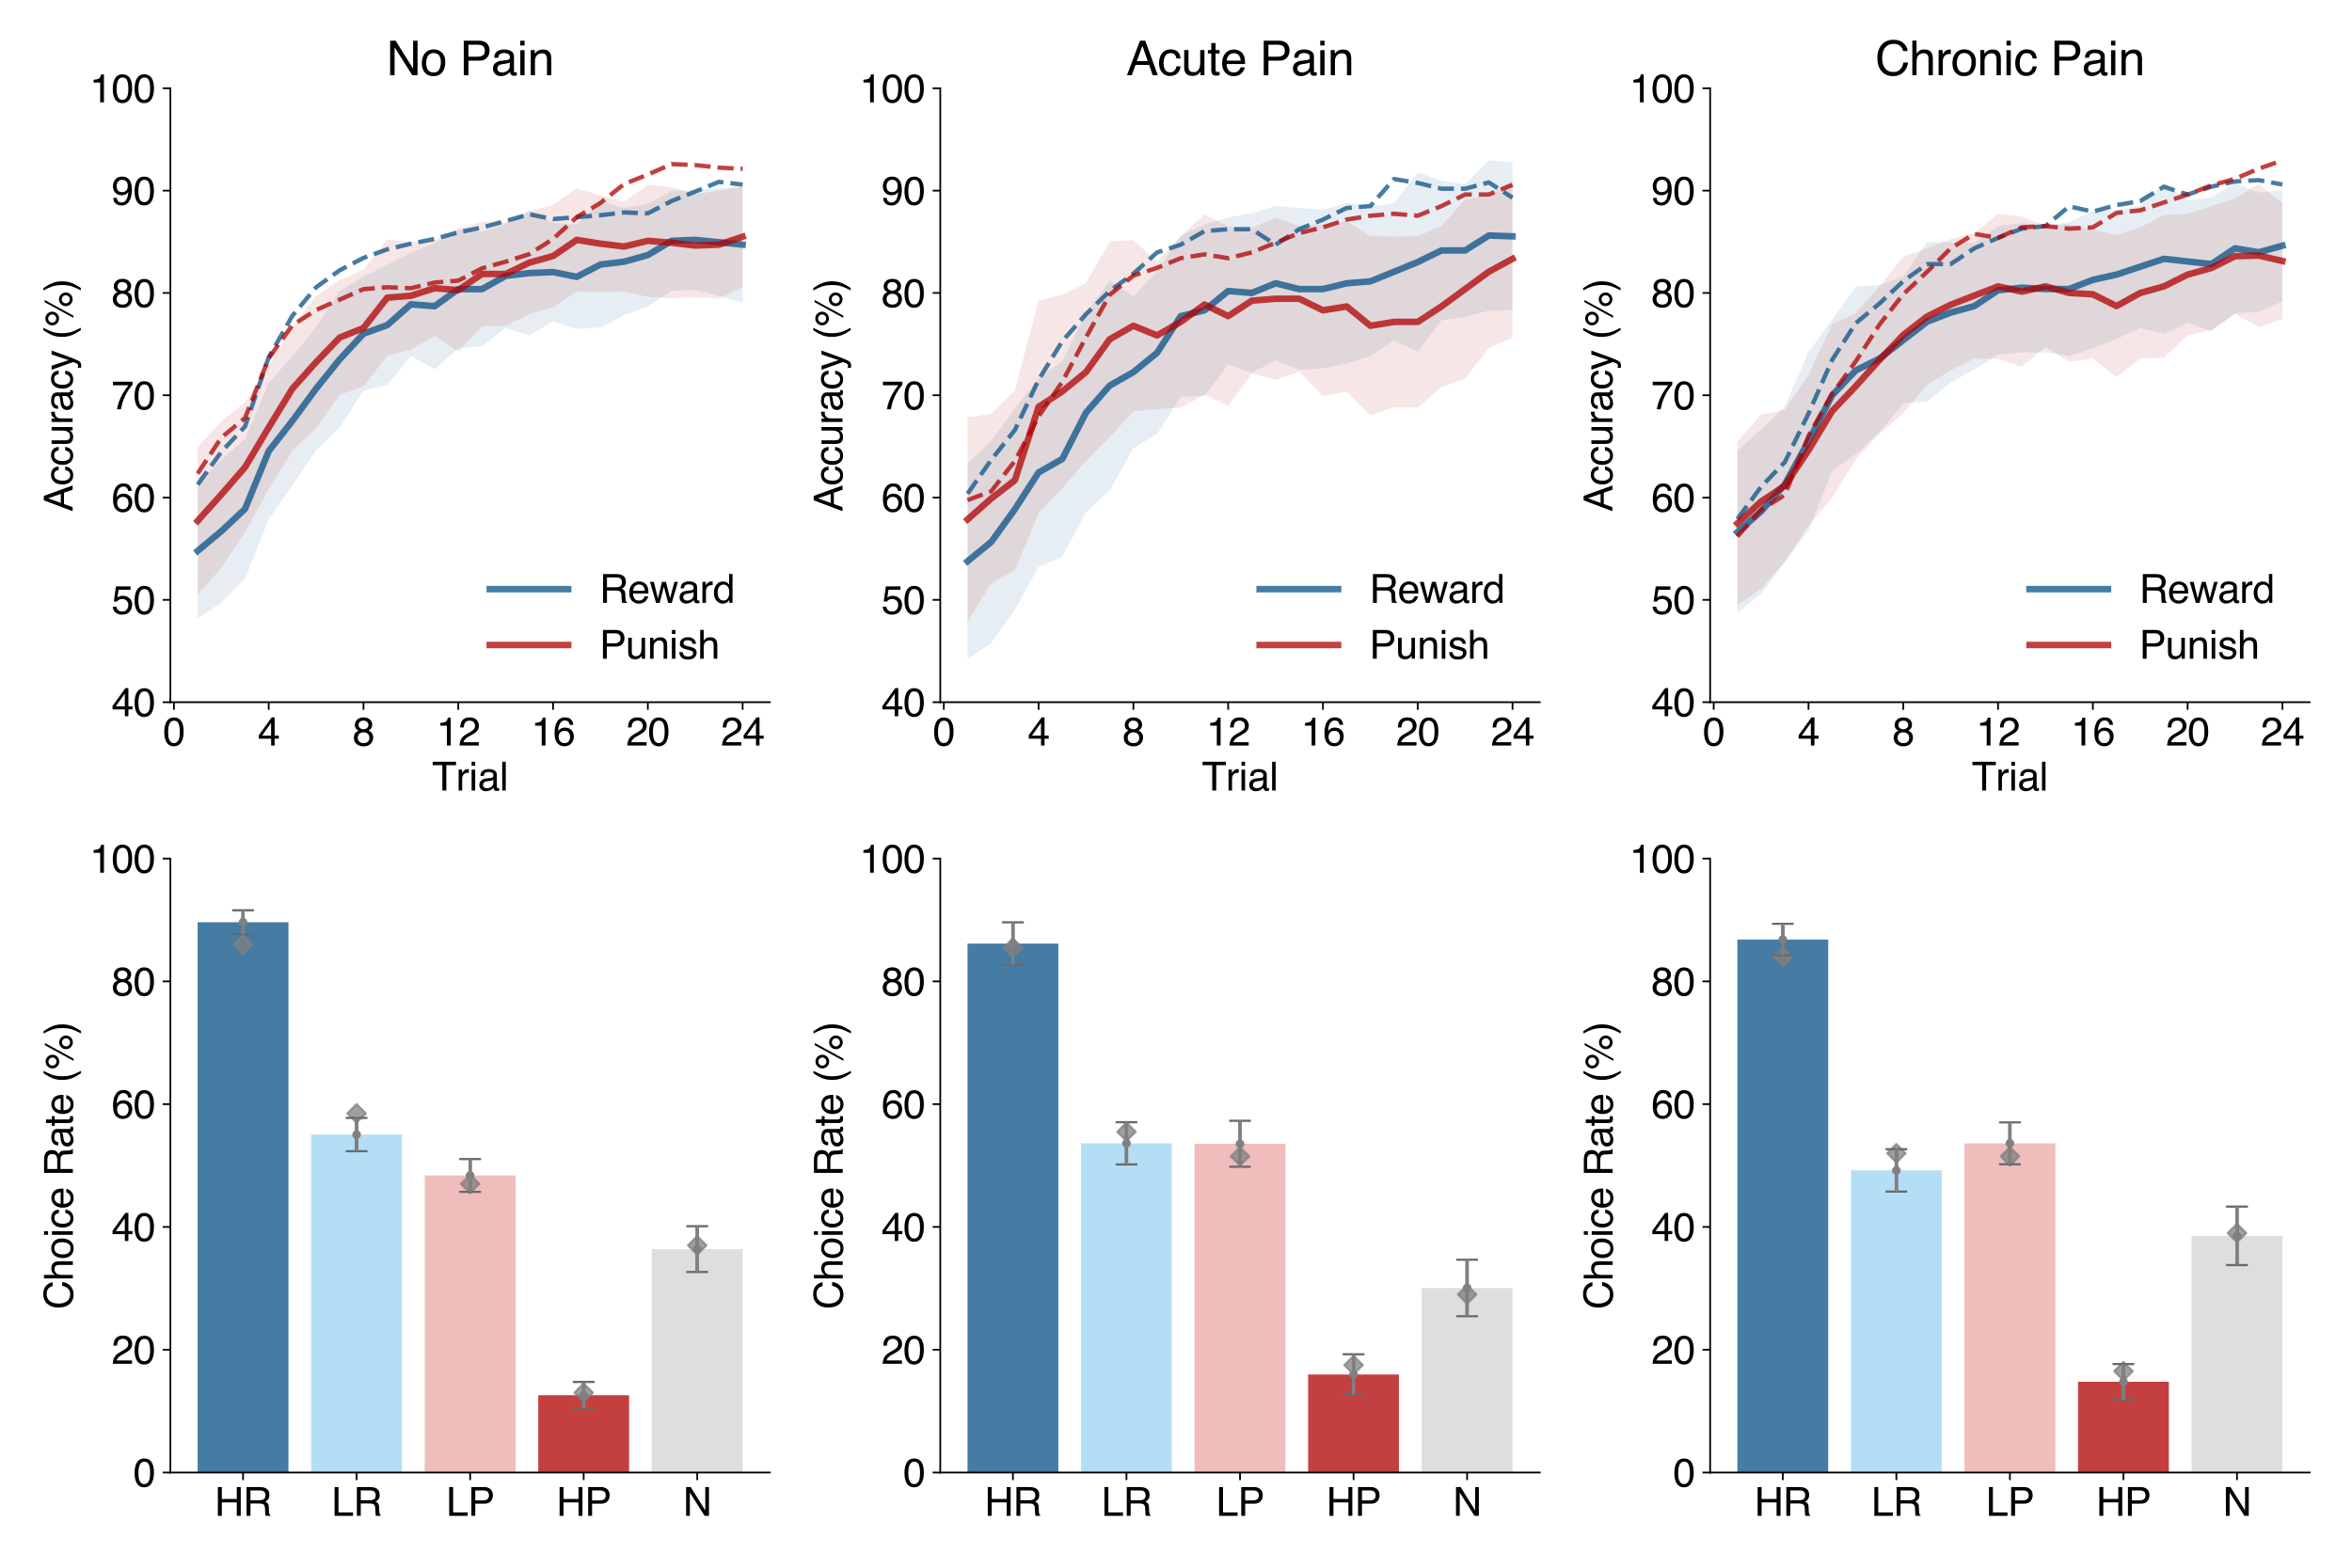 <?xml version="1.0" encoding="utf-8" standalone="no"?>
<!DOCTYPE svg PUBLIC "-//W3C//DTD SVG 1.1//EN"
  "http://www.w3.org/Graphics/SVG/1.1/DTD/svg11.dtd">
<svg xmlns:xlink="http://www.w3.org/1999/xlink" width="1080pt" height="720pt" viewBox="0 0 1080 720" xmlns="http://www.w3.org/2000/svg" version="1.1">
 <defs>
  <style type="text/css">*{stroke-linejoin: round; stroke-linecap: butt}</style>
 </defs>
 <g id="figure_1">
  <g id="patch_1">
   <path d="M 0 720 
L 1080 720 
L 1080 0 
L 0 0 
z
" style="fill: #ffffff"/>
  </g>
  <g id="axes_1">
   <g id="patch_2">
    <path d="M 78.23 322.5 
L 353.52 322.5 
L 353.52 40.56 
L 78.23 40.56 
z
" style="fill: #ffffff"/>
   </g>
   <g id="PolyCollection_1">
    <path d="M 90.743 222.066 
L 90.743 283.994 
L 101.624 276.802 
L 112.505 265.798 
L 123.386 238.519 
L 134.267 222.864 
L 145.148 206.868 
L 156.029 196.315 
L 166.91 179.392 
L 177.791 177.026 
L 188.672 163.445 
L 199.553 169.588 
L 210.434 160.008 
L 221.316 159.035 
L 232.197 150.644 
L 243.078 154.104 
L 253.959 147.605 
L 264.84 151.122 
L 275.721 150.405 
L 286.602 144.815 
L 297.483 140.735 
L 308.364 133.578 
L 319.245 133.143 
L 330.126 135.97 
L 341.007 139.059 
L 341.007 85.642 
L 341.007 85.642 
L 330.126 86.555 
L 319.245 87.207 
L 308.364 87.642 
L 297.483 93.537 
L 286.602 95.549 
L 275.721 92.569 
L 264.84 103.164 
L 253.959 102.331 
L 243.078 96.702 
L 232.197 102.773 
L 221.316 106.564 
L 210.434 105.591 
L 199.553 111.674 
L 188.672 116.078 
L 177.791 121.64 
L 166.91 127.106 
L 156.029 133.678 
L 145.148 150.1 
L 134.267 163.691 
L 123.386 175.882 
L 112.505 201.685 
L 101.624 211.13 
L 90.743 222.066 
z
" clip-path="url(#p4c8dc59ed7)" style="fill: #095086; fill-opacity: 0.1"/>
   </g>
   <g id="PolyCollection_2">
    <path d="M 90.743 205.415 
L 90.743 273.089 
L 101.624 260.757 
L 112.505 244.394 
L 123.386 224.707 
L 134.267 206.868 
L 145.148 196.765 
L 156.029 181.291 
L 166.91 177.49 
L 177.791 163.382 
L 188.672 160.563 
L 199.553 154.311 
L 210.434 161.536 
L 221.316 149.817 
L 232.197 149.668 
L 243.078 144.216 
L 253.959 141.167 
L 264.84 133.906 
L 275.721 134.051 
L 286.602 133.882 
L 297.483 136.351 
L 308.364 136.977 
L 319.245 136.384 
L 330.126 137.208 
L 341.007 131.693 
L 341.007 85.756 
L 341.007 85.756 
L 330.126 87.492 
L 319.245 89.186 
L 308.364 85.983 
L 297.483 84.869 
L 286.602 92.559 
L 275.721 89.779 
L 264.84 86.444 
L 253.959 93.976 
L 243.078 97.018 
L 232.197 102.008 
L 221.316 101.859 
L 210.434 104.934 
L 199.553 110.418 
L 188.672 111.127 
L 177.791 110.049 
L 166.91 123.787 
L 156.029 128.687 
L 145.148 135.838 
L 134.267 150.1 
L 123.386 167.939 
L 112.505 184.8 
L 101.624 193.454 
L 90.743 205.415 
z
" clip-path="url(#p4c8dc59ed7)" style="fill: #b00000; fill-opacity: 0.1"/>
   </g>
   <g id="matplotlib.axis_1">
    <g id="xtick_1">
     <g id="line2d_1">
      <defs>
       <path id="m03acccedec" d="M 0 0 
L 0 3.5 
" style="stroke: #000000; stroke-width: 0.8"/>
      </defs>
      <g>
       <use xlink:href="#m03acccedec" x="79.862" y="322.5" style="stroke: #000000; stroke-width: 0.8"/>
      </g>
     </g>
     <g id="text_1">
      <!-- 0 -->
      <g transform="translate(74.857 342.412) scale(0.18 -0.18)">
       <defs>
        <path id="Helvetica-30" d="M 1731 4475 
Q 2600 4475 2988 3759 
Q 3288 3206 3288 2244 
Q 3288 1331 3016 734 
Q 2622 -122 1728 -122 
Q 922 -122 528 578 
Q 200 1163 200 2147 
Q 200 2909 397 3456 
Q 766 4475 1731 4475 
z
M 1725 391 
Q 2163 391 2422 778 
Q 2681 1166 2681 2222 
Q 2681 2984 2493 3476 
Q 2306 3969 1766 3969 
Q 1269 3969 1039 3501 
Q 809 3034 809 2125 
Q 809 1441 956 1025 
Q 1181 391 1725 391 
z
" transform="scale(0.016)"/>
       </defs>
       <use xlink:href="#Helvetica-30"/>
      </g>
     </g>
    </g>
    <g id="xtick_2">
     <g id="line2d_2">
      <g>
       <use xlink:href="#m03acccedec" x="123.386" y="322.5" style="stroke: #000000; stroke-width: 0.8"/>
      </g>
     </g>
     <g id="text_2">
      <!-- 4 -->
      <g transform="translate(118.381 342.412) scale(0.18 -0.18)">
       <defs>
        <path id="Helvetica-34" d="M 2116 1584 
L 2116 3613 
L 681 1584 
L 2116 1584 
z
M 2125 0 
L 2125 1094 
L 163 1094 
L 163 1644 
L 2213 4488 
L 2688 4488 
L 2688 1584 
L 3347 1584 
L 3347 1094 
L 2688 1094 
L 2688 0 
L 2125 0 
z
" transform="scale(0.016)"/>
       </defs>
       <use xlink:href="#Helvetica-34"/>
      </g>
     </g>
    </g>
    <g id="xtick_3">
     <g id="line2d_3">
      <g>
       <use xlink:href="#m03acccedec" x="166.91" y="322.5" style="stroke: #000000; stroke-width: 0.8"/>
      </g>
     </g>
     <g id="text_3">
      <!-- 8 -->
      <g transform="translate(161.906 342.412) scale(0.18 -0.18)">
       <defs>
        <path id="Helvetica-38" d="M 1741 2600 
Q 2113 2600 2322 2808 
Q 2531 3016 2531 3303 
Q 2531 3553 2331 3762 
Q 2131 3972 1722 3972 
Q 1316 3972 1134 3762 
Q 953 3553 953 3272 
Q 953 2956 1187 2778 
Q 1422 2600 1741 2600 
z
M 1775 384 
Q 2166 384 2423 595 
Q 2681 806 2681 1225 
Q 2681 1659 2415 1884 
Q 2150 2109 1734 2109 
Q 1331 2109 1076 1879 
Q 822 1650 822 1244 
Q 822 894 1055 639 
Q 1288 384 1775 384 
z
M 975 2384 
Q 741 2484 609 2619 
Q 363 2869 363 3269 
Q 363 3769 725 4128 
Q 1088 4488 1753 4488 
Q 2397 4488 2762 4148 
Q 3128 3809 3128 3356 
Q 3128 2938 2916 2678 
Q 2797 2531 2547 2391 
Q 2825 2263 2984 2097 
Q 3281 1784 3281 1284 
Q 3281 694 2884 283 
Q 2488 -128 1763 -128 
Q 1109 -128 657 226 
Q 206 581 206 1256 
Q 206 1653 400 1942 
Q 594 2231 975 2384 
z
" transform="scale(0.016)"/>
       </defs>
       <use xlink:href="#Helvetica-38"/>
      </g>
     </g>
    </g>
    <g id="xtick_4">
     <g id="line2d_4">
      <g>
       <use xlink:href="#m03acccedec" x="210.434" y="322.5" style="stroke: #000000; stroke-width: 0.8"/>
      </g>
     </g>
     <g id="text_4">
      <!-- 12 -->
      <g transform="translate(200.425 342.412) scale(0.18 -0.18)">
       <defs>
        <path id="Helvetica-31" d="M 613 3169 
L 613 3600 
Q 1222 3659 1462 3798 
Q 1703 3938 1822 4456 
L 2266 4456 
L 2266 0 
L 1666 0 
L 1666 3169 
L 613 3169 
z
" transform="scale(0.016)"/>
        <path id="Helvetica-32" d="M 200 0 
Q 231 578 439 1006 
Q 647 1434 1250 1784 
L 1850 2131 
Q 2253 2366 2416 2531 
Q 2672 2791 2672 3125 
Q 2672 3516 2437 3745 
Q 2203 3975 1813 3975 
Q 1234 3975 1013 3538 
Q 894 3303 881 2888 
L 309 2888 
Q 319 3472 525 3841 
Q 891 4491 1816 4491 
Q 2584 4491 2939 4075 
Q 3294 3659 3294 3150 
Q 3294 2613 2916 2231 
Q 2697 2009 2131 1694 
L 1703 1456 
Q 1397 1288 1222 1134 
Q 909 863 828 531 
L 3272 531 
L 3272 0 
L 200 0 
z
" transform="scale(0.016)"/>
       </defs>
       <use xlink:href="#Helvetica-31"/>
       <use xlink:href="#Helvetica-32" x="55.615"/>
      </g>
     </g>
    </g>
    <g id="xtick_5">
     <g id="line2d_5">
      <g>
       <use xlink:href="#m03acccedec" x="253.959" y="322.5" style="stroke: #000000; stroke-width: 0.8"/>
      </g>
     </g>
     <g id="text_5">
      <!-- 16 -->
      <g transform="translate(243.949 342.412) scale(0.18 -0.18)">
       <defs>
        <path id="Helvetica-36" d="M 1872 4494 
Q 2622 4494 2917 4105 
Q 3213 3716 3213 3303 
L 2656 3303 
Q 2606 3569 2497 3719 
Q 2294 4000 1881 4000 
Q 1409 4000 1131 3564 
Q 853 3128 822 2316 
Q 1016 2600 1309 2741 
Q 1578 2866 1909 2866 
Q 2472 2866 2890 2506 
Q 3309 2147 3309 1434 
Q 3309 825 2912 354 
Q 2516 -116 1781 -116 
Q 1153 -116 697 361 
Q 241 838 241 1966 
Q 241 2800 444 3381 
Q 834 4494 1872 4494 
z
M 1831 384 
Q 2275 384 2495 682 
Q 2716 981 2716 1388 
Q 2716 1731 2519 2042 
Q 2322 2353 1803 2353 
Q 1441 2353 1167 2112 
Q 894 1872 894 1388 
Q 894 963 1142 673 
Q 1391 384 1831 384 
z
" transform="scale(0.016)"/>
       </defs>
       <use xlink:href="#Helvetica-31"/>
       <use xlink:href="#Helvetica-36" x="55.615"/>
      </g>
     </g>
    </g>
    <g id="xtick_6">
     <g id="line2d_6">
      <g>
       <use xlink:href="#m03acccedec" x="297.483" y="322.5" style="stroke: #000000; stroke-width: 0.8"/>
      </g>
     </g>
     <g id="text_6">
      <!-- 20 -->
      <g transform="translate(287.473 342.412) scale(0.18 -0.18)">
       <use xlink:href="#Helvetica-32"/>
       <use xlink:href="#Helvetica-30" x="55.615"/>
      </g>
     </g>
    </g>
    <g id="xtick_7">
     <g id="line2d_7">
      <g>
       <use xlink:href="#m03acccedec" x="341.007" y="322.5" style="stroke: #000000; stroke-width: 0.8"/>
      </g>
     </g>
     <g id="text_7">
      <!-- 24 -->
      <g transform="translate(330.997 342.412) scale(0.18 -0.18)">
       <use xlink:href="#Helvetica-32"/>
       <use xlink:href="#Helvetica-34" x="55.615"/>
      </g>
     </g>
    </g>
    <g id="text_8">
     <!-- Trial -->
     <g transform="translate(198.377 363.076) scale(0.18 -0.18)">
      <defs>
       <path id="Helvetica-54" d="M 3828 4591 
L 3828 4044 
L 2281 4044 
L 2281 0 
L 1650 0 
L 1650 4044 
L 103 4044 
L 103 4591 
L 3828 4591 
z
" transform="scale(0.016)"/>
       <path id="Helvetica-72" d="M 428 3347 
L 963 3347 
L 963 2769 
Q 1028 2938 1284 3180 
Q 1541 3422 1875 3422 
Q 1891 3422 1928 3419 
Q 1966 3416 2056 3406 
L 2056 2813 
Q 2006 2822 1964 2825 
Q 1922 2828 1872 2828 
Q 1447 2828 1219 2554 
Q 991 2281 991 1925 
L 991 0 
L 428 0 
L 428 3347 
z
" transform="scale(0.016)"/>
       <path id="Helvetica-69" d="M 413 3331 
L 984 3331 
L 984 0 
L 413 0 
L 413 3331 
z
M 413 4591 
L 984 4591 
L 984 3953 
L 413 3953 
L 413 4591 
z
" transform="scale(0.016)"/>
       <path id="Helvetica-61" d="M 844 891 
Q 844 647 1022 506 
Q 1200 366 1444 366 
Q 1741 366 2019 503 
Q 2488 731 2488 1250 
L 2488 1703 
Q 2384 1638 2221 1594 
Q 2059 1550 1903 1531 
L 1563 1488 
Q 1256 1447 1103 1359 
Q 844 1213 844 891 
z
M 2206 2028 
Q 2400 2053 2466 2191 
Q 2503 2266 2503 2406 
Q 2503 2694 2298 2823 
Q 2094 2953 1713 2953 
Q 1272 2953 1088 2716 
Q 984 2584 953 2325 
L 428 2325 
Q 444 2944 830 3186 
Q 1216 3428 1725 3428 
Q 2316 3428 2684 3203 
Q 3050 2978 3050 2503 
L 3050 575 
Q 3050 488 3086 434 
Q 3122 381 3238 381 
Q 3275 381 3322 386 
Q 3369 391 3422 400 
L 3422 -16 
Q 3291 -53 3222 -62 
Q 3153 -72 3034 -72 
Q 2744 -72 2613 134 
Q 2544 244 2516 444 
Q 2344 219 2022 53 
Q 1700 -113 1313 -113 
Q 847 -113 551 170 
Q 256 453 256 878 
Q 256 1344 547 1600 
Q 838 1856 1309 1916 
L 2206 2028 
z
M 1741 3428 
L 1741 3428 
z
" transform="scale(0.016)"/>
       <path id="Helvetica-6c" d="M 428 4591 
L 991 4591 
L 991 0 
L 428 0 
L 428 4591 
z
" transform="scale(0.016)"/>
      </defs>
      <use xlink:href="#Helvetica-54"/>
      <use xlink:href="#Helvetica-72" x="61.084"/>
      <use xlink:href="#Helvetica-69" x="94.385"/>
      <use xlink:href="#Helvetica-61" x="116.602"/>
      <use xlink:href="#Helvetica-6c" x="172.217"/>
     </g>
    </g>
   </g>
   <g id="matplotlib.axis_2">
    <g id="ytick_1">
     <g id="line2d_8">
      <defs>
       <path id="m0b73b12bc0" d="M 0 0 
L -3.5 0 
" style="stroke: #000000; stroke-width: 0.8"/>
      </defs>
      <g>
       <use xlink:href="#m0b73b12bc0" x="78.23" y="322.5" style="stroke: #000000; stroke-width: 0.8"/>
      </g>
     </g>
     <g id="text_9">
      <!-- 40 -->
      <g transform="translate(51.211 328.956) scale(0.18 -0.18)">
       <use xlink:href="#Helvetica-34"/>
       <use xlink:href="#Helvetica-30" x="55.615"/>
      </g>
     </g>
    </g>
    <g id="ytick_2">
     <g id="line2d_9">
      <g>
       <use xlink:href="#m0b73b12bc0" x="78.23" y="275.51" style="stroke: #000000; stroke-width: 0.8"/>
      </g>
     </g>
     <g id="text_10">
      <!-- 50 -->
      <g transform="translate(51.211 281.966) scale(0.18 -0.18)">
       <defs>
        <path id="Helvetica-35" d="M 791 1141 
Q 847 659 1238 475 
Q 1438 381 1700 381 
Q 2200 381 2440 700 
Q 2681 1019 2681 1406 
Q 2681 1875 2395 2131 
Q 2109 2388 1709 2388 
Q 1419 2388 1211 2275 
Q 1003 2163 856 1963 
L 369 1991 
L 709 4400 
L 3034 4400 
L 3034 3856 
L 1131 3856 
L 941 2613 
Q 1097 2731 1238 2791 
Q 1488 2894 1816 2894 
Q 2431 2894 2859 2497 
Q 3288 2100 3288 1491 
Q 3288 856 2895 371 
Q 2503 -113 1644 -113 
Q 1097 -113 676 195 
Q 256 503 206 1141 
L 791 1141 
z
" transform="scale(0.016)"/>
       </defs>
       <use xlink:href="#Helvetica-35"/>
       <use xlink:href="#Helvetica-30" x="55.615"/>
      </g>
     </g>
    </g>
    <g id="ytick_3">
     <g id="line2d_10">
      <g>
       <use xlink:href="#m0b73b12bc0" x="78.23" y="228.52" style="stroke: #000000; stroke-width: 0.8"/>
      </g>
     </g>
     <g id="text_11">
      <!-- 60 -->
      <g transform="translate(51.211 234.976) scale(0.18 -0.18)">
       <use xlink:href="#Helvetica-36"/>
       <use xlink:href="#Helvetica-30" x="55.615"/>
      </g>
     </g>
    </g>
    <g id="ytick_4">
     <g id="line2d_11">
      <g>
       <use xlink:href="#m0b73b12bc0" x="78.23" y="181.53" style="stroke: #000000; stroke-width: 0.8"/>
      </g>
     </g>
     <g id="text_12">
      <!-- 70 -->
      <g transform="translate(51.211 187.986) scale(0.18 -0.18)">
       <defs>
        <path id="Helvetica-37" d="M 3347 4400 
L 3347 3909 
Q 3131 3700 2773 3181 
Q 2416 2663 2141 2063 
Q 1869 1478 1728 997 
Q 1638 688 1494 0 
L 872 0 
Q 1084 1281 1809 2550 
Q 2238 3294 2709 3834 
L 234 3834 
L 234 4400 
L 3347 4400 
z
" transform="scale(0.016)"/>
       </defs>
       <use xlink:href="#Helvetica-37"/>
       <use xlink:href="#Helvetica-30" x="55.615"/>
      </g>
     </g>
    </g>
    <g id="ytick_5">
     <g id="line2d_12">
      <g>
       <use xlink:href="#m0b73b12bc0" x="78.23" y="134.54" style="stroke: #000000; stroke-width: 0.8"/>
      </g>
     </g>
     <g id="text_13">
      <!-- 80 -->
      <g transform="translate(51.211 140.996) scale(0.18 -0.18)">
       <use xlink:href="#Helvetica-38"/>
       <use xlink:href="#Helvetica-30" x="55.615"/>
      </g>
     </g>
    </g>
    <g id="ytick_6">
     <g id="line2d_13">
      <g>
       <use xlink:href="#m0b73b12bc0" x="78.23" y="87.55" style="stroke: #000000; stroke-width: 0.8"/>
      </g>
     </g>
     <g id="text_14">
      <!-- 90 -->
      <g transform="translate(51.211 94.006) scale(0.18 -0.18)">
       <defs>
        <path id="Helvetica-39" d="M 850 1081 
Q 875 616 1209 438 
Q 1381 344 1597 344 
Q 2000 344 2284 680 
Q 2569 1016 2688 2044 
Q 2500 1747 2223 1626 
Q 1947 1506 1628 1506 
Q 981 1506 604 1909 
Q 228 2313 228 2947 
Q 228 3556 600 4018 
Q 972 4481 1697 4481 
Q 2675 4481 3047 3600 
Q 3253 3116 3253 2388 
Q 3253 1566 3006 931 
Q 2597 -125 1619 -125 
Q 963 -125 622 219 
Q 281 563 281 1081 
L 850 1081 
z
M 1703 2000 
Q 2038 2000 2314 2220 
Q 2591 2441 2591 2991 
Q 2591 3484 2342 3726 
Q 2094 3969 1709 3969 
Q 1297 3969 1055 3692 
Q 813 3416 813 2953 
Q 813 2516 1025 2258 
Q 1238 2000 1703 2000 
z
" transform="scale(0.016)"/>
       </defs>
       <use xlink:href="#Helvetica-39"/>
       <use xlink:href="#Helvetica-30" x="55.615"/>
      </g>
     </g>
    </g>
    <g id="ytick_7">
     <g id="line2d_14">
      <g>
       <use xlink:href="#m0b73b12bc0" x="78.23" y="40.56" style="stroke: #000000; stroke-width: 0.8"/>
      </g>
     </g>
     <g id="text_15">
      <!-- 100 -->
      <g transform="translate(41.201 47.016) scale(0.18 -0.18)">
       <use xlink:href="#Helvetica-31"/>
       <use xlink:href="#Helvetica-30" x="55.615"/>
       <use xlink:href="#Helvetica-30" x="111.23"/>
      </g>
     </g>
    </g>
    <g id="text_16">
     <!-- Accuracy (%) -->
     <g transform="translate(33.342 235.036) rotate(-90) scale(0.18 -0.18)">
      <defs>
       <path id="Helvetica-41" d="M 2844 1881 
L 2147 3909 
L 1406 1881 
L 2844 1881 
z
M 1822 4591 
L 2525 4591 
L 4191 0 
L 3509 0 
L 3044 1375 
L 1228 1375 
L 731 0 
L 94 0 
L 1822 4591 
z
M 2144 4591 
L 2144 4591 
z
" transform="scale(0.016)"/>
       <path id="Helvetica-63" d="M 1703 3444 
Q 2269 3444 2623 3169 
Q 2978 2894 3050 2222 
L 2503 2222 
Q 2453 2531 2275 2736 
Q 2097 2941 1703 2941 
Q 1166 2941 934 2416 
Q 784 2075 784 1575 
Q 784 1072 996 728 
Q 1209 384 1666 384 
Q 2016 384 2220 598 
Q 2425 813 2503 1184 
L 3050 1184 
Q 2956 519 2581 211 
Q 2206 -97 1622 -97 
Q 966 -97 575 383 
Q 184 863 184 1581 
Q 184 2463 612 2953 
Q 1041 3444 1703 3444 
z
M 1616 3428 
L 1616 3428 
z
" transform="scale(0.016)"/>
       <path id="Helvetica-75" d="M 975 3347 
L 975 1125 
Q 975 869 1056 706 
Q 1206 406 1616 406 
Q 2203 406 2416 931 
Q 2531 1213 2531 1703 
L 2531 3347 
L 3094 3347 
L 3094 0 
L 2563 0 
L 2569 494 
Q 2459 303 2297 172 
Q 1975 -91 1516 -91 
Q 800 -91 541 388 
Q 400 644 400 1072 
L 400 3347 
L 975 3347 
z
M 1747 3428 
L 1747 3428 
z
" transform="scale(0.016)"/>
       <path id="Helvetica-79" d="M 2503 3347 
L 3125 3347 
Q 3006 3025 2597 1878 
Q 2291 1016 2084 472 
Q 1597 -809 1397 -1090 
Q 1197 -1372 709 -1372 
Q 591 -1372 527 -1362 
Q 463 -1353 369 -1328 
L 369 -816 
Q 516 -856 581 -865 
Q 647 -875 697 -875 
Q 853 -875 926 -823 
Q 1000 -772 1050 -697 
Q 1066 -672 1162 -440 
Q 1259 -209 1303 -97 
L 66 3347 
L 703 3347 
L 1600 622 
L 2503 3347 
z
M 1597 3428 
L 1597 3428 
z
" transform="scale(0.016)"/>
       <path id="Helvetica-20" transform="scale(0.016)"/>
       <path id="Helvetica-28" d="M 1894 4666 
Q 1403 3713 1256 3263 
Q 1034 2578 1034 1681 
Q 1034 775 1288 25 
Q 1444 -438 1903 -1306 
L 1525 -1306 
Q 1069 -594 959 -397 
Q 850 -200 722 138 
Q 547 600 478 1125 
Q 444 1397 444 1644 
Q 444 2569 734 3291 
Q 919 3750 1503 4666 
L 1894 4666 
z
" transform="scale(0.016)"/>
       <path id="Helvetica-25" d="M 4363 2175 
Q 4813 2175 5131 1856 
Q 5450 1538 5450 1088 
Q 5450 638 5131 319 
Q 4813 0 4363 0 
Q 3909 0 3590 319 
Q 3272 638 3272 1088 
Q 3272 1538 3590 1856 
Q 3909 2175 4363 2175 
z
M 3909 4456 
L 4256 4456 
L 1753 -119 
L 1406 -119 
L 3909 4456 
z
M 1294 2606 
Q 1563 2606 1752 2795 
Q 1941 2984 1941 3250 
Q 1941 3516 1752 3705 
Q 1563 3894 1294 3894 
Q 1028 3894 839 3706 
Q 650 3519 650 3250 
Q 650 2984 839 2795 
Q 1028 2606 1294 2606 
z
M 1294 4341 
Q 1747 4341 2065 4020 
Q 2384 3700 2384 3250 
Q 2384 2800 2065 2481 
Q 1747 2163 1294 2163 
Q 844 2163 525 2481 
Q 206 2800 206 3250 
Q 206 3700 525 4020 
Q 844 4341 1294 4341 
z
M 4363 444 
Q 4628 444 4817 633 
Q 5006 822 5006 1088 
Q 5006 1353 4817 1542 
Q 4628 1731 4363 1731 
Q 4094 1731 3905 1542 
Q 3716 1353 3716 1088 
Q 3716 822 3905 633 
Q 4094 444 4363 444 
z
" transform="scale(0.016)"/>
       <path id="Helvetica-29" d="M 222 -1306 
Q 719 -338 863 106 
Q 1081 778 1081 1681 
Q 1081 2584 828 3334 
Q 672 3797 213 4666 
L 591 4666 
Q 1072 3897 1173 3717 
Q 1275 3538 1394 3222 
Q 1544 2831 1608 2450 
Q 1672 2069 1672 1716 
Q 1672 791 1378 66 
Q 1194 -400 613 -1306 
L 222 -1306 
z
" transform="scale(0.016)"/>
      </defs>
      <use xlink:href="#Helvetica-41"/>
      <use xlink:href="#Helvetica-63" x="66.699"/>
      <use xlink:href="#Helvetica-63" x="116.699"/>
      <use xlink:href="#Helvetica-75" x="166.699"/>
      <use xlink:href="#Helvetica-72" x="222.314"/>
      <use xlink:href="#Helvetica-61" x="255.615"/>
      <use xlink:href="#Helvetica-63" x="311.23"/>
      <use xlink:href="#Helvetica-79" x="361.23"/>
      <use xlink:href="#Helvetica-20" x="411.23"/>
      <use xlink:href="#Helvetica-28" x="439.014"/>
      <use xlink:href="#Helvetica-25" x="472.314"/>
      <use xlink:href="#Helvetica-29" x="561.23"/>
     </g>
    </g>
   </g>
   <g id="line2d_15">
    <path d="M 90.743 253.03 
L 101.624 243.966 
L 112.505 233.741 
L 123.386 207.2 
L 134.267 193.278 
L 145.148 178.484 
L 156.029 164.996 
L 166.91 153.249 
L 177.791 149.333 
L 188.672 139.761 
L 199.553 140.631 
L 210.434 132.8 
L 221.316 132.8 
L 232.197 126.708 
L 243.078 125.403 
L 253.959 124.968 
L 264.84 127.143 
L 275.721 121.487 
L 286.602 120.182 
L 297.483 117.136 
L 308.364 110.61 
L 319.245 110.175 
L 330.126 111.263 
L 341.007 112.35 
" clip-path="url(#p4c8dc59ed7)" style="fill: none; stroke: #095086; stroke-opacity: 0.75; stroke-width: 3; stroke-linecap: square"/>
   </g>
   <g id="line2d_16">
    <path d="M 90.743 222.574 
L 101.624 207.527 
L 112.505 195.888 
L 123.386 164.126 
L 134.267 144.982 
L 145.148 131.929 
L 156.029 124.098 
L 166.91 118.442 
L 177.791 114.526 
L 188.672 111.915 
L 199.553 109.74 
L 210.434 106.694 
L 221.316 104.519 
L 232.197 101.473 
L 243.078 98.427 
L 253.959 100.603 
L 264.84 99.733 
L 275.721 98.862 
L 286.602 97.557 
L 297.483 97.992 
L 308.364 92.336 
L 319.245 87.985 
L 330.126 83.525 
L 341.007 84.794 
" clip-path="url(#p4c8dc59ed7)" style="fill: none; stroke-dasharray: 7.4,3.2; stroke-dashoffset: 0; stroke: #095086; stroke-opacity: 0.75; stroke-width: 2"/>
   </g>
   <g id="line2d_17">
    <path d="M 90.743 239.252 
L 101.624 227.106 
L 112.505 214.597 
L 123.386 196.323 
L 134.267 178.484 
L 145.148 166.302 
L 156.029 154.989 
L 166.91 150.638 
L 177.791 136.715 
L 188.672 135.845 
L 199.553 132.365 
L 210.434 133.235 
L 221.316 125.838 
L 232.197 125.838 
L 243.078 120.617 
L 253.959 117.571 
L 264.84 110.175 
L 275.721 111.915 
L 286.602 113.22 
L 297.483 110.61 
L 308.364 111.48 
L 319.245 112.785 
L 330.126 112.35 
L 341.007 108.725 
" clip-path="url(#p4c8dc59ed7)" style="fill: none; stroke: #b00000; stroke-opacity: 0.75; stroke-width: 3; stroke-linecap: square"/>
   </g>
   <g id="line2d_18">
    <path d="M 90.743 217.498 
L 101.624 201 
L 112.505 191.972 
L 123.386 164.561 
L 134.267 149.333 
L 145.148 142.372 
L 156.029 137.586 
L 166.91 132.8 
L 177.791 131.929 
L 188.672 132.365 
L 199.553 129.754 
L 210.434 128.884 
L 221.316 123.228 
L 232.197 120.182 
L 243.078 116.701 
L 253.959 109.74 
L 264.84 99.733 
L 275.721 93.206 
L 286.602 84.504 
L 297.483 80.153 
L 308.364 75.367 
L 319.245 75.802 
L 330.126 76.999 
L 341.007 77.543 
" clip-path="url(#p4c8dc59ed7)" style="fill: none; stroke-dasharray: 7.4,3.2; stroke-dashoffset: 0; stroke: #b00000; stroke-opacity: 0.75; stroke-width: 2"/>
   </g>
   <g id="patch_3">
    <path d="M 78.23 322.5 
L 78.23 40.56 
" style="fill: none; stroke: #000000; stroke-width: 0.8; stroke-linejoin: miter; stroke-linecap: square"/>
   </g>
   <g id="patch_4">
    <path d="M 78.23 322.5 
L 353.52 322.5 
" style="fill: none; stroke: #000000; stroke-width: 0.8; stroke-linejoin: miter; stroke-linecap: square"/>
   </g>
   <g id="text_17">
    <!-- No Pain -->
    <g transform="translate(177.454 34.56) scale(0.216 -0.216)">
     <defs>
      <path id="Helvetica-4e" d="M 488 4591 
L 1222 4591 
L 3541 872 
L 3541 4591 
L 4131 4591 
L 4131 0 
L 3434 0 
L 1081 3716 
L 1081 0 
L 488 0 
L 488 4591 
z
M 2269 4591 
L 2269 4591 
z
" transform="scale(0.016)"/>
      <path id="Helvetica-6f" d="M 1741 363 
Q 2300 363 2508 786 
Q 2716 1209 2716 1728 
Q 2716 2197 2566 2491 
Q 2328 2953 1747 2953 
Q 1231 2953 997 2559 
Q 763 2166 763 1609 
Q 763 1075 997 719 
Q 1231 363 1741 363 
z
M 1763 3444 
Q 2409 3444 2856 3012 
Q 3303 2581 3303 1744 
Q 3303 934 2909 406 
Q 2516 -122 1688 -122 
Q 997 -122 590 345 
Q 184 813 184 1600 
Q 184 2444 612 2944 
Q 1041 3444 1763 3444 
z
M 1744 3428 
L 1744 3428 
z
" transform="scale(0.016)"/>
      <path id="Helvetica-50" d="M 547 4591 
L 2613 4591 
Q 3225 4591 3600 4245 
Q 3975 3900 3975 3275 
Q 3975 2738 3640 2339 
Q 3306 1941 2613 1941 
L 1169 1941 
L 1169 0 
L 547 0 
L 547 4591 
z
M 3347 3272 
Q 3347 3778 2972 3959 
Q 2766 4056 2406 4056 
L 1169 4056 
L 1169 2466 
L 2406 2466 
Q 2825 2466 3086 2644 
Q 3347 2822 3347 3272 
z
" transform="scale(0.016)"/>
      <path id="Helvetica-6e" d="M 413 3347 
L 947 3347 
L 947 2872 
Q 1184 3166 1450 3294 
Q 1716 3422 2041 3422 
Q 2753 3422 3003 2925 
Q 3141 2653 3141 2147 
L 3141 0 
L 2569 0 
L 2569 2109 
Q 2569 2416 2478 2603 
Q 2328 2916 1934 2916 
Q 1734 2916 1606 2875 
Q 1375 2806 1200 2600 
Q 1059 2434 1017 2257 
Q 975 2081 975 1753 
L 975 0 
L 413 0 
L 413 3347 
z
M 1734 3428 
L 1734 3428 
z
" transform="scale(0.016)"/>
     </defs>
     <use xlink:href="#Helvetica-4e"/>
     <use xlink:href="#Helvetica-6f" x="72.217"/>
     <use xlink:href="#Helvetica-20" x="127.832"/>
     <use xlink:href="#Helvetica-50" x="155.615"/>
     <use xlink:href="#Helvetica-61" x="222.314"/>
     <use xlink:href="#Helvetica-69" x="277.93"/>
     <use xlink:href="#Helvetica-6e" x="300.146"/>
    </g>
   </g>
   <g id="legend_1">
    <g id="line2d_19">
     <path d="M 224.899 270.584 
L 242.899 270.584 
L 260.899 270.584 
" style="fill: none; stroke: #095086; stroke-opacity: 0.75; stroke-width: 3; stroke-linecap: square"/>
    </g>
    <g id="text_18">
     <!-- Reward -->
     <g transform="translate(275.299 276.884) scale(0.18 -0.18)">
      <defs>
       <path id="Helvetica-52" d="M 2622 2488 
Q 3059 2488 3314 2663 
Q 3569 2838 3569 3294 
Q 3569 3784 3213 3963 
Q 3022 4056 2703 4056 
L 1184 4056 
L 1184 2488 
L 2622 2488 
z
M 563 4591 
L 2688 4591 
Q 3213 4591 3553 4438 
Q 4200 4144 4200 3353 
Q 4200 2941 4029 2678 
Q 3859 2416 3553 2256 
Q 3822 2147 3958 1969 
Q 4094 1791 4109 1391 
L 4131 775 
Q 4141 513 4175 384 
Q 4231 166 4375 103 
L 4375 0 
L 3613 0 
Q 3581 59 3562 153 
Q 3544 247 3531 516 
L 3494 1281 
Q 3472 1731 3159 1884 
Q 2981 1969 2600 1969 
L 1184 1969 
L 1184 0 
L 563 0 
L 563 4591 
z
" transform="scale(0.016)"/>
       <path id="Helvetica-65" d="M 1806 3422 
Q 2163 3422 2497 3255 
Q 2831 3088 3006 2822 
Q 3175 2569 3231 2231 
Q 3281 2000 3281 1494 
L 828 1494 
Q 844 984 1069 676 
Q 1294 369 1766 369 
Q 2206 369 2469 659 
Q 2619 828 2681 1050 
L 3234 1050 
Q 3213 866 3089 639 
Q 2966 413 2813 269 
Q 2556 19 2178 -69 
Q 1975 -119 1719 -119 
Q 1094 -119 659 336 
Q 225 791 225 1609 
Q 225 2416 662 2919 
Q 1100 3422 1806 3422 
z
M 2703 1941 
Q 2669 2306 2544 2525 
Q 2313 2931 1772 2931 
Q 1384 2931 1121 2651 
Q 859 2372 844 1941 
L 2703 1941 
z
M 1753 3428 
L 1753 3428 
z
" transform="scale(0.016)"/>
       <path id="Helvetica-77" d="M 672 3347 
L 1316 709 
L 1969 3347 
L 2600 3347 
L 3256 725 
L 3941 3347 
L 4503 3347 
L 3531 0 
L 2947 0 
L 2266 2591 
L 1606 0 
L 1022 0 
L 56 3347 
L 672 3347 
z
" transform="scale(0.016)"/>
       <path id="Helvetica-64" d="M 769 1634 
Q 769 1097 997 734 
Q 1225 372 1728 372 
Q 2119 372 2370 708 
Q 2622 1044 2622 1672 
Q 2622 2306 2362 2611 
Q 2103 2916 1722 2916 
Q 1297 2916 1033 2591 
Q 769 2266 769 1634 
z
M 1616 3406 
Q 2000 3406 2259 3244 
Q 2409 3150 2600 2916 
L 2600 4606 
L 3141 4606 
L 3141 0 
L 2634 0 
L 2634 466 
Q 2438 156 2169 18 
Q 1900 -119 1553 -119 
Q 994 -119 584 351 
Q 175 822 175 1603 
Q 175 2334 548 2870 
Q 922 3406 1616 3406 
z
" transform="scale(0.016)"/>
      </defs>
      <use xlink:href="#Helvetica-52"/>
      <use xlink:href="#Helvetica-65" x="72.217"/>
      <use xlink:href="#Helvetica-77" x="127.832"/>
      <use xlink:href="#Helvetica-61" x="200.049"/>
      <use xlink:href="#Helvetica-72" x="255.664"/>
      <use xlink:href="#Helvetica-64" x="288.965"/>
     </g>
    </g>
    <g id="line2d_20">
     <path d="M 224.899 296.248 
L 242.899 296.248 
L 260.899 296.248 
" style="fill: none; stroke: #b00000; stroke-opacity: 0.75; stroke-width: 3; stroke-linecap: square"/>
    </g>
    <g id="text_19">
     <!-- Punish -->
     <g transform="translate(275.299 302.548) scale(0.18 -0.18)">
      <defs>
       <path id="Helvetica-73" d="M 747 1050 
Q 772 769 888 619 
Q 1100 347 1625 347 
Q 1938 347 2175 483 
Q 2413 619 2413 903 
Q 2413 1119 2222 1231 
Q 2100 1300 1741 1391 
L 1294 1503 
Q 866 1609 663 1741 
Q 300 1969 300 2372 
Q 300 2847 642 3140 
Q 984 3434 1563 3434 
Q 2319 3434 2653 2991 
Q 2863 2709 2856 2384 
L 2325 2384 
Q 2309 2575 2191 2731 
Q 1997 2953 1519 2953 
Q 1200 2953 1036 2831 
Q 872 2709 872 2509 
Q 872 2291 1088 2159 
Q 1213 2081 1456 2022 
L 1828 1931 
Q 2434 1784 2641 1647 
Q 2969 1431 2969 969 
Q 2969 522 2630 197 
Q 2291 -128 1597 -128 
Q 850 -128 539 211 
Q 228 550 206 1050 
L 747 1050 
z
M 1578 3428 
L 1578 3428 
z
" transform="scale(0.016)"/>
       <path id="Helvetica-68" d="M 413 4606 
L 975 4606 
L 975 2894 
Q 1175 3147 1334 3250 
Q 1606 3428 2013 3428 
Q 2741 3428 3000 2919 
Q 3141 2641 3141 2147 
L 3141 0 
L 2563 0 
L 2563 2109 
Q 2563 2478 2469 2650 
Q 2316 2925 1894 2925 
Q 1544 2925 1259 2684 
Q 975 2444 975 1775 
L 975 0 
L 413 0 
L 413 4606 
z
" transform="scale(0.016)"/>
      </defs>
      <use xlink:href="#Helvetica-50"/>
      <use xlink:href="#Helvetica-75" x="66.699"/>
      <use xlink:href="#Helvetica-6e" x="122.314"/>
      <use xlink:href="#Helvetica-69" x="177.93"/>
      <use xlink:href="#Helvetica-73" x="200.146"/>
      <use xlink:href="#Helvetica-68" x="250.146"/>
     </g>
    </g>
   </g>
  </g>
  <g id="axes_2">
   <g id="patch_5">
    <path d="M 431.75 322.5 
L 707.04 322.5 
L 707.04 40.56 
L 431.75 40.56 
z
" style="fill: #ffffff"/>
   </g>
   <g id="PolyCollection_3">
    <path d="M 444.263 212.892 
L 444.263 302.664 
L 455.144 295.397 
L 466.025 280.095 
L 476.906 260.328 
L 487.787 255.708 
L 498.668 235.202 
L 509.549 225.254 
L 520.43 205.825 
L 531.311 199.319 
L 542.192 182.228 
L 553.073 181.878 
L 563.954 167.482 
L 574.836 171.217 
L 585.717 165.518 
L 596.598 169.938 
L 607.479 169.194 
L 618.36 166.991 
L 629.241 163.628 
L 640.122 156.286 
L 651.003 161.527 
L 661.884 147.108 
L 672.765 145.552 
L 683.646 142.66 
L 694.527 142.496 
L 694.527 74.57 
L 694.527 74.57 
L 683.646 73.667 
L 672.765 84.518 
L 661.884 82.962 
L 651.003 79.181 
L 640.122 93.289 
L 629.241 94.812 
L 618.36 93.223 
L 607.479 96.339 
L 596.598 95.595 
L 585.717 94.696 
L 574.836 97.863 
L 563.954 99.825 
L 553.073 103.161 
L 542.192 108.131 
L 531.311 124.73 
L 520.43 135.956 
L 509.549 128.94 
L 498.668 143.817 
L 487.787 165.868 
L 476.906 173.66 
L 466.025 187.584 
L 455.144 202.427 
L 444.263 212.892 
z
" clip-path="url(#p35251188ee)" style="fill: #095086; fill-opacity: 0.1"/>
   </g>
   <g id="PolyCollection_4">
    <path d="M 444.263 191.627 
L 444.263 285.509 
L 455.144 267.855 
L 466.025 261.861 
L 476.906 235.666 
L 487.787 224.166 
L 498.668 211.73 
L 509.549 200.739 
L 520.43 189.01 
L 531.311 187.873 
L 542.192 187.237 
L 553.073 181.254 
L 563.954 186.352 
L 574.836 171.553 
L 585.717 174.453 
L 596.598 170.666 
L 607.479 181.878 
L 618.36 179.911 
L 629.241 190.896 
L 640.122 187.004 
L 651.003 187.198 
L 661.884 177.795 
L 672.765 173.94 
L 683.646 159.766 
L 694.527 155.136 
L 694.527 82.617 
L 694.527 82.617 
L 683.646 89.809 
L 672.765 91.594 
L 661.884 103.698 
L 651.003 108.48 
L 640.122 108.674 
L 629.241 108.329 
L 618.36 101.581 
L 607.479 103.161 
L 596.598 103.734 
L 585.717 99.946 
L 574.836 104.62 
L 563.954 104.006 
L 553.073 98.466 
L 542.192 108.442 
L 531.311 120.217 
L 520.43 110.215 
L 509.549 110.898 
L 498.668 130.052 
L 487.787 135.348 
L 476.906 138.033 
L 466.025 179.22 
L 455.144 190.071 
L 444.263 191.627 
z
" clip-path="url(#p35251188ee)" style="fill: #b00000; fill-opacity: 0.1"/>
   </g>
   <g id="matplotlib.axis_3">
    <g id="xtick_8">
     <g id="line2d_21">
      <g>
       <use xlink:href="#m03acccedec" x="433.382" y="322.5" style="stroke: #000000; stroke-width: 0.8"/>
      </g>
     </g>
     <g id="text_20">
      <!-- 0 -->
      <g transform="translate(428.377 342.412) scale(0.18 -0.18)">
       <use xlink:href="#Helvetica-30"/>
      </g>
     </g>
    </g>
    <g id="xtick_9">
     <g id="line2d_22">
      <g>
       <use xlink:href="#m03acccedec" x="476.906" y="322.5" style="stroke: #000000; stroke-width: 0.8"/>
      </g>
     </g>
     <g id="text_21">
      <!-- 4 -->
      <g transform="translate(471.901 342.412) scale(0.18 -0.18)">
       <use xlink:href="#Helvetica-34"/>
      </g>
     </g>
    </g>
    <g id="xtick_10">
     <g id="line2d_23">
      <g>
       <use xlink:href="#m03acccedec" x="520.43" y="322.5" style="stroke: #000000; stroke-width: 0.8"/>
      </g>
     </g>
     <g id="text_22">
      <!-- 8 -->
      <g transform="translate(515.426 342.412) scale(0.18 -0.18)">
       <use xlink:href="#Helvetica-38"/>
      </g>
     </g>
    </g>
    <g id="xtick_11">
     <g id="line2d_24">
      <g>
       <use xlink:href="#m03acccedec" x="563.954" y="322.5" style="stroke: #000000; stroke-width: 0.8"/>
      </g>
     </g>
     <g id="text_23">
      <!-- 12 -->
      <g transform="translate(553.945 342.412) scale(0.18 -0.18)">
       <use xlink:href="#Helvetica-31"/>
       <use xlink:href="#Helvetica-32" x="55.615"/>
      </g>
     </g>
    </g>
    <g id="xtick_12">
     <g id="line2d_25">
      <g>
       <use xlink:href="#m03acccedec" x="607.479" y="322.5" style="stroke: #000000; stroke-width: 0.8"/>
      </g>
     </g>
     <g id="text_24">
      <!-- 16 -->
      <g transform="translate(597.469 342.412) scale(0.18 -0.18)">
       <use xlink:href="#Helvetica-31"/>
       <use xlink:href="#Helvetica-36" x="55.615"/>
      </g>
     </g>
    </g>
    <g id="xtick_13">
     <g id="line2d_26">
      <g>
       <use xlink:href="#m03acccedec" x="651.003" y="322.5" style="stroke: #000000; stroke-width: 0.8"/>
      </g>
     </g>
     <g id="text_25">
      <!-- 20 -->
      <g transform="translate(640.993 342.412) scale(0.18 -0.18)">
       <use xlink:href="#Helvetica-32"/>
       <use xlink:href="#Helvetica-30" x="55.615"/>
      </g>
     </g>
    </g>
    <g id="xtick_14">
     <g id="line2d_27">
      <g>
       <use xlink:href="#m03acccedec" x="694.527" y="322.5" style="stroke: #000000; stroke-width: 0.8"/>
      </g>
     </g>
     <g id="text_26">
      <!-- 24 -->
      <g transform="translate(684.517 342.412) scale(0.18 -0.18)">
       <use xlink:href="#Helvetica-32"/>
       <use xlink:href="#Helvetica-34" x="55.615"/>
      </g>
     </g>
    </g>
    <g id="text_27">
     <!-- Trial -->
     <g transform="translate(551.897 363.076) scale(0.18 -0.18)">
      <use xlink:href="#Helvetica-54"/>
      <use xlink:href="#Helvetica-72" x="61.084"/>
      <use xlink:href="#Helvetica-69" x="94.385"/>
      <use xlink:href="#Helvetica-61" x="116.602"/>
      <use xlink:href="#Helvetica-6c" x="172.217"/>
     </g>
    </g>
   </g>
   <g id="matplotlib.axis_4">
    <g id="ytick_8">
     <g id="line2d_28">
      <g>
       <use xlink:href="#m0b73b12bc0" x="431.75" y="322.5" style="stroke: #000000; stroke-width: 0.8"/>
      </g>
     </g>
     <g id="text_28">
      <!-- 40 -->
      <g transform="translate(404.731 328.956) scale(0.18 -0.18)">
       <use xlink:href="#Helvetica-34"/>
       <use xlink:href="#Helvetica-30" x="55.615"/>
      </g>
     </g>
    </g>
    <g id="ytick_9">
     <g id="line2d_29">
      <g>
       <use xlink:href="#m0b73b12bc0" x="431.75" y="275.51" style="stroke: #000000; stroke-width: 0.8"/>
      </g>
     </g>
     <g id="text_29">
      <!-- 50 -->
      <g transform="translate(404.731 281.966) scale(0.18 -0.18)">
       <use xlink:href="#Helvetica-35"/>
       <use xlink:href="#Helvetica-30" x="55.615"/>
      </g>
     </g>
    </g>
    <g id="ytick_10">
     <g id="line2d_30">
      <g>
       <use xlink:href="#m0b73b12bc0" x="431.75" y="228.52" style="stroke: #000000; stroke-width: 0.8"/>
      </g>
     </g>
     <g id="text_30">
      <!-- 60 -->
      <g transform="translate(404.731 234.976) scale(0.18 -0.18)">
       <use xlink:href="#Helvetica-36"/>
       <use xlink:href="#Helvetica-30" x="55.615"/>
      </g>
     </g>
    </g>
    <g id="ytick_11">
     <g id="line2d_31">
      <g>
       <use xlink:href="#m0b73b12bc0" x="431.75" y="181.53" style="stroke: #000000; stroke-width: 0.8"/>
      </g>
     </g>
     <g id="text_31">
      <!-- 70 -->
      <g transform="translate(404.731 187.986) scale(0.18 -0.18)">
       <use xlink:href="#Helvetica-37"/>
       <use xlink:href="#Helvetica-30" x="55.615"/>
      </g>
     </g>
    </g>
    <g id="ytick_12">
     <g id="line2d_32">
      <g>
       <use xlink:href="#m0b73b12bc0" x="431.75" y="134.54" style="stroke: #000000; stroke-width: 0.8"/>
      </g>
     </g>
     <g id="text_32">
      <!-- 80 -->
      <g transform="translate(404.731 140.996) scale(0.18 -0.18)">
       <use xlink:href="#Helvetica-38"/>
       <use xlink:href="#Helvetica-30" x="55.615"/>
      </g>
     </g>
    </g>
    <g id="ytick_13">
     <g id="line2d_33">
      <g>
       <use xlink:href="#m0b73b12bc0" x="431.75" y="87.55" style="stroke: #000000; stroke-width: 0.8"/>
      </g>
     </g>
     <g id="text_33">
      <!-- 90 -->
      <g transform="translate(404.731 94.006) scale(0.18 -0.18)">
       <use xlink:href="#Helvetica-39"/>
       <use xlink:href="#Helvetica-30" x="55.615"/>
      </g>
     </g>
    </g>
    <g id="ytick_14">
     <g id="line2d_34">
      <g>
       <use xlink:href="#m0b73b12bc0" x="431.75" y="40.56" style="stroke: #000000; stroke-width: 0.8"/>
      </g>
     </g>
     <g id="text_34">
      <!-- 100 -->
      <g transform="translate(394.721 47.016) scale(0.18 -0.18)">
       <use xlink:href="#Helvetica-31"/>
       <use xlink:href="#Helvetica-30" x="55.615"/>
       <use xlink:href="#Helvetica-30" x="111.23"/>
      </g>
     </g>
    </g>
    <g id="text_35">
     <!-- Accuracy (%) -->
     <g transform="translate(386.862 235.036) rotate(-90) scale(0.18 -0.18)">
      <use xlink:href="#Helvetica-41"/>
      <use xlink:href="#Helvetica-63" x="66.699"/>
      <use xlink:href="#Helvetica-63" x="116.699"/>
      <use xlink:href="#Helvetica-75" x="166.699"/>
      <use xlink:href="#Helvetica-72" x="222.314"/>
      <use xlink:href="#Helvetica-61" x="255.615"/>
      <use xlink:href="#Helvetica-63" x="311.23"/>
      <use xlink:href="#Helvetica-79" x="361.23"/>
      <use xlink:href="#Helvetica-20" x="411.23"/>
      <use xlink:href="#Helvetica-28" x="439.014"/>
      <use xlink:href="#Helvetica-25" x="472.314"/>
      <use xlink:href="#Helvetica-29" x="561.23"/>
     </g>
    </g>
   </g>
   <g id="line2d_35">
    <path d="M 444.263 257.778 
L 455.144 248.912 
L 466.025 233.84 
L 476.906 216.994 
L 487.787 210.788 
L 498.668 189.509 
L 509.549 177.097 
L 520.43 170.891 
L 531.311 162.025 
L 542.192 145.179 
L 553.073 142.519 
L 563.954 133.653 
L 574.836 134.54 
L 585.717 130.107 
L 596.598 132.767 
L 607.479 132.767 
L 618.36 130.107 
L 629.241 129.22 
L 640.122 124.787 
L 651.003 120.354 
L 661.884 115.035 
L 672.765 115.035 
L 683.646 108.164 
L 694.527 108.533 
" clip-path="url(#p35251188ee)" style="fill: none; stroke: #095086; stroke-opacity: 0.75; stroke-width: 3; stroke-linecap: square"/>
   </g>
   <g id="line2d_36">
    <path d="M 444.263 226.747 
L 455.144 211.231 
L 466.025 197.489 
L 476.906 174.437 
L 487.787 156.705 
L 498.668 144.293 
L 509.549 133.653 
L 520.43 125.674 
L 531.311 115.921 
L 542.192 112.375 
L 553.073 106.169 
L 563.954 105.282 
L 574.836 105.282 
L 585.717 112.375 
L 596.598 105.282 
L 607.479 100.849 
L 618.36 95.529 
L 629.241 94.643 
L 640.122 82.23 
L 651.003 84.004 
L 661.884 86.663 
L 672.765 86.663 
L 683.646 83.782 
L 694.527 90.801 
" clip-path="url(#p35251188ee)" style="fill: none; stroke-dasharray: 7.4,3.2; stroke-dashoffset: 0; stroke: #095086; stroke-opacity: 0.75; stroke-width: 2"/>
   </g>
   <g id="line2d_37">
    <path d="M 444.263 238.568 
L 455.144 228.963 
L 466.025 220.541 
L 476.906 186.85 
L 487.787 179.757 
L 498.668 170.891 
L 509.549 155.818 
L 520.43 149.612 
L 531.311 154.045 
L 542.192 147.839 
L 553.073 139.86 
L 563.954 145.179 
L 574.836 138.086 
L 585.717 137.2 
L 596.598 137.2 
L 607.479 142.519 
L 618.36 140.746 
L 629.241 149.612 
L 640.122 147.839 
L 651.003 147.839 
L 661.884 140.746 
L 672.765 132.767 
L 683.646 124.787 
L 694.527 118.877 
" clip-path="url(#p35251188ee)" style="fill: none; stroke: #b00000; stroke-opacity: 0.75; stroke-width: 3; stroke-linecap: square"/>
   </g>
   <g id="line2d_38">
    <path d="M 444.263 229.702 
L 455.144 225.639 
L 466.025 211.675 
L 476.906 191.283 
L 487.787 175.324 
L 498.668 154.932 
L 509.549 135.427 
L 520.43 126.561 
L 531.311 123.014 
L 542.192 118.581 
L 553.073 116.808 
L 563.954 118.581 
L 574.836 115.921 
L 585.717 111.488 
L 596.598 107.055 
L 607.479 104.395 
L 618.36 100.849 
L 629.241 99.076 
L 640.122 98.189 
L 651.003 99.076 
L 661.884 94.643 
L 672.765 89.323 
L 683.646 89.323 
L 694.527 84.89 
" clip-path="url(#p35251188ee)" style="fill: none; stroke-dasharray: 7.4,3.2; stroke-dashoffset: 0; stroke: #b00000; stroke-opacity: 0.75; stroke-width: 2"/>
   </g>
   <g id="patch_6">
    <path d="M 431.75 322.5 
L 431.75 40.56 
" style="fill: none; stroke: #000000; stroke-width: 0.8; stroke-linejoin: miter; stroke-linecap: square"/>
   </g>
   <g id="patch_7">
    <path d="M 431.75 322.5 
L 707.04 322.5 
" style="fill: none; stroke: #000000; stroke-width: 0.8; stroke-linejoin: miter; stroke-linecap: square"/>
   </g>
   <g id="text_36">
    <!-- Acute Pain -->
    <g transform="translate(517.163 34.56) scale(0.216 -0.216)">
     <defs>
      <path id="Helvetica-74" d="M 525 4281 
L 1094 4281 
L 1094 3347 
L 1628 3347 
L 1628 2888 
L 1094 2888 
L 1094 703 
Q 1094 528 1213 469 
Q 1278 434 1431 434 
Q 1472 434 1519 436 
Q 1566 438 1628 444 
L 1628 0 
Q 1531 -28 1426 -40 
Q 1322 -53 1200 -53 
Q 806 -53 665 148 
Q 525 350 525 672 
L 525 2888 
L 72 2888 
L 72 3347 
L 525 3347 
L 525 4281 
z
" transform="scale(0.016)"/>
     </defs>
     <use xlink:href="#Helvetica-41"/>
     <use xlink:href="#Helvetica-63" x="66.699"/>
     <use xlink:href="#Helvetica-75" x="116.699"/>
     <use xlink:href="#Helvetica-74" x="172.314"/>
     <use xlink:href="#Helvetica-65" x="200.098"/>
     <use xlink:href="#Helvetica-20" x="255.713"/>
     <use xlink:href="#Helvetica-50" x="283.496"/>
     <use xlink:href="#Helvetica-61" x="350.195"/>
     <use xlink:href="#Helvetica-69" x="405.811"/>
     <use xlink:href="#Helvetica-6e" x="428.027"/>
    </g>
   </g>
   <g id="legend_2">
    <g id="line2d_39">
     <path d="M 578.419 270.584 
L 596.419 270.584 
L 614.419 270.584 
" style="fill: none; stroke: #095086; stroke-opacity: 0.75; stroke-width: 3; stroke-linecap: square"/>
    </g>
    <g id="text_37">
     <!-- Reward -->
     <g transform="translate(628.819 276.884) scale(0.18 -0.18)">
      <use xlink:href="#Helvetica-52"/>
      <use xlink:href="#Helvetica-65" x="72.217"/>
      <use xlink:href="#Helvetica-77" x="127.832"/>
      <use xlink:href="#Helvetica-61" x="200.049"/>
      <use xlink:href="#Helvetica-72" x="255.664"/>
      <use xlink:href="#Helvetica-64" x="288.965"/>
     </g>
    </g>
    <g id="line2d_40">
     <path d="M 578.419 296.248 
L 596.419 296.248 
L 614.419 296.248 
" style="fill: none; stroke: #b00000; stroke-opacity: 0.75; stroke-width: 3; stroke-linecap: square"/>
    </g>
    <g id="text_38">
     <!-- Punish -->
     <g transform="translate(628.819 302.548) scale(0.18 -0.18)">
      <use xlink:href="#Helvetica-50"/>
      <use xlink:href="#Helvetica-75" x="66.699"/>
      <use xlink:href="#Helvetica-6e" x="122.314"/>
      <use xlink:href="#Helvetica-69" x="177.93"/>
      <use xlink:href="#Helvetica-73" x="200.146"/>
      <use xlink:href="#Helvetica-68" x="250.146"/>
     </g>
    </g>
   </g>
  </g>
  <g id="axes_3">
   <g id="patch_8">
    <path d="M 785.27 322.5 
L 1060.56 322.5 
L 1060.56 40.56 
L 785.27 40.56 
z
" style="fill: #ffffff"/>
   </g>
   <g id="PolyCollection_5">
    <path d="M 797.783 207.196 
L 797.783 281.573 
L 808.664 272.632 
L 819.545 258.204 
L 830.426 243.656 
L 841.307 216.303 
L 852.188 208.587 
L 863.069 198.433 
L 873.95 185.292 
L 884.831 184.451 
L 895.712 175.783 
L 906.593 169.54 
L 917.474 162.878 
L 928.356 161.839 
L 939.237 161.797 
L 950.118 163.484 
L 960.999 159.988 
L 971.88 155.649 
L 982.761 150.674 
L 993.642 153.272 
L 1004.523 148.265 
L 1015.404 152.038 
L 1026.285 143.915 
L 1037.166 143.274 
L 1048.047 138.355 
L 1048.047 87.35 
L 1048.047 87.35 
L 1037.166 88.455 
L 1026.285 84.2 
L 1015.404 90.535 
L 1004.523 91.899 
L 993.642 84.482 
L 982.761 94.308 
L 971.88 96.563 
L 960.999 97.043 
L 950.118 101.981 
L 939.237 103.668 
L 928.356 102.422 
L 917.474 103.792 
L 906.593 111.589 
L 895.712 111.37 
L 884.831 111.137 
L 873.95 127.163 
L 863.069 130.891 
L 852.188 131.58 
L 841.307 146.757 
L 830.426 161.575 
L 819.545 186.788 
L 808.664 197.059 
L 797.783 207.196 
z
" clip-path="url(#pe50e45c842)" style="fill: #095086; fill-opacity: 0.1"/>
   </g>
   <g id="PolyCollection_6">
    <path d="M 797.783 202.823 
L 797.783 277.913 
L 808.664 270.354 
L 819.545 257.958 
L 830.426 241.505 
L 841.307 228.645 
L 852.188 210.855 
L 863.069 199.146 
L 873.95 189.78 
L 884.831 176.775 
L 895.712 170.069 
L 906.593 164.616 
L 917.474 164.846 
L 928.356 168.448 
L 939.237 159.411 
L 950.118 166.131 
L 960.999 164.685 
L 971.88 173.239 
L 982.761 164.647 
L 993.642 164.202 
L 1004.523 153.989 
L 1015.404 151.549 
L 1026.285 144.216 
L 1037.166 150.244 
L 1048.047 146.425 
L 1048.047 93.337 
L 1048.047 93.337 
L 1037.166 84.497 
L 1026.285 91.128 
L 1015.404 94.639 
L 1004.523 98.223 
L 993.642 98.854 
L 982.761 104.433 
L 971.88 107.89 
L 960.999 105.6 
L 950.118 102.949 
L 939.237 103.645 
L 928.356 99.427 
L 917.474 98.209 
L 906.593 106.874 
L 895.712 109.855 
L 884.831 113.993 
L 873.95 117.856 
L 863.069 131.383 
L 852.188 143.771 
L 841.307 148.873 
L 830.426 172.16 
L 819.545 188.238 
L 808.664 190.301 
L 797.783 202.823 
z
" clip-path="url(#pe50e45c842)" style="fill: #b00000; fill-opacity: 0.1"/>
   </g>
   <g id="matplotlib.axis_5">
    <g id="xtick_15">
     <g id="line2d_41">
      <g>
       <use xlink:href="#m03acccedec" x="786.902" y="322.5" style="stroke: #000000; stroke-width: 0.8"/>
      </g>
     </g>
     <g id="text_39">
      <!-- 0 -->
      <g transform="translate(781.897 342.412) scale(0.18 -0.18)">
       <use xlink:href="#Helvetica-30"/>
      </g>
     </g>
    </g>
    <g id="xtick_16">
     <g id="line2d_42">
      <g>
       <use xlink:href="#m03acccedec" x="830.426" y="322.5" style="stroke: #000000; stroke-width: 0.8"/>
      </g>
     </g>
     <g id="text_40">
      <!-- 4 -->
      <g transform="translate(825.421 342.412) scale(0.18 -0.18)">
       <use xlink:href="#Helvetica-34"/>
      </g>
     </g>
    </g>
    <g id="xtick_17">
     <g id="line2d_43">
      <g>
       <use xlink:href="#m03acccedec" x="873.95" y="322.5" style="stroke: #000000; stroke-width: 0.8"/>
      </g>
     </g>
     <g id="text_41">
      <!-- 8 -->
      <g transform="translate(868.946 342.412) scale(0.18 -0.18)">
       <use xlink:href="#Helvetica-38"/>
      </g>
     </g>
    </g>
    <g id="xtick_18">
     <g id="line2d_44">
      <g>
       <use xlink:href="#m03acccedec" x="917.474" y="322.5" style="stroke: #000000; stroke-width: 0.8"/>
      </g>
     </g>
     <g id="text_42">
      <!-- 12 -->
      <g transform="translate(907.465 342.412) scale(0.18 -0.18)">
       <use xlink:href="#Helvetica-31"/>
       <use xlink:href="#Helvetica-32" x="55.615"/>
      </g>
     </g>
    </g>
    <g id="xtick_19">
     <g id="line2d_45">
      <g>
       <use xlink:href="#m03acccedec" x="960.999" y="322.5" style="stroke: #000000; stroke-width: 0.8"/>
      </g>
     </g>
     <g id="text_43">
      <!-- 16 -->
      <g transform="translate(950.989 342.412) scale(0.18 -0.18)">
       <use xlink:href="#Helvetica-31"/>
       <use xlink:href="#Helvetica-36" x="55.615"/>
      </g>
     </g>
    </g>
    <g id="xtick_20">
     <g id="line2d_46">
      <g>
       <use xlink:href="#m03acccedec" x="1004.523" y="322.5" style="stroke: #000000; stroke-width: 0.8"/>
      </g>
     </g>
     <g id="text_44">
      <!-- 20 -->
      <g transform="translate(994.513 342.412) scale(0.18 -0.18)">
       <use xlink:href="#Helvetica-32"/>
       <use xlink:href="#Helvetica-30" x="55.615"/>
      </g>
     </g>
    </g>
    <g id="xtick_21">
     <g id="line2d_47">
      <g>
       <use xlink:href="#m03acccedec" x="1048.047" y="322.5" style="stroke: #000000; stroke-width: 0.8"/>
      </g>
     </g>
     <g id="text_45">
      <!-- 24 -->
      <g transform="translate(1038.037 342.412) scale(0.18 -0.18)">
       <use xlink:href="#Helvetica-32"/>
       <use xlink:href="#Helvetica-34" x="55.615"/>
      </g>
     </g>
    </g>
    <g id="text_46">
     <!-- Trial -->
     <g transform="translate(905.417 363.076) scale(0.18 -0.18)">
      <use xlink:href="#Helvetica-54"/>
      <use xlink:href="#Helvetica-72" x="61.084"/>
      <use xlink:href="#Helvetica-69" x="94.385"/>
      <use xlink:href="#Helvetica-61" x="116.602"/>
      <use xlink:href="#Helvetica-6c" x="172.217"/>
     </g>
    </g>
   </g>
   <g id="matplotlib.axis_6">
    <g id="ytick_15">
     <g id="line2d_48">
      <g>
       <use xlink:href="#m0b73b12bc0" x="785.27" y="322.5" style="stroke: #000000; stroke-width: 0.8"/>
      </g>
     </g>
     <g id="text_47">
      <!-- 40 -->
      <g transform="translate(758.251 328.956) scale(0.18 -0.18)">
       <use xlink:href="#Helvetica-34"/>
       <use xlink:href="#Helvetica-30" x="55.615"/>
      </g>
     </g>
    </g>
    <g id="ytick_16">
     <g id="line2d_49">
      <g>
       <use xlink:href="#m0b73b12bc0" x="785.27" y="275.51" style="stroke: #000000; stroke-width: 0.8"/>
      </g>
     </g>
     <g id="text_48">
      <!-- 50 -->
      <g transform="translate(758.251 281.966) scale(0.18 -0.18)">
       <use xlink:href="#Helvetica-35"/>
       <use xlink:href="#Helvetica-30" x="55.615"/>
      </g>
     </g>
    </g>
    <g id="ytick_17">
     <g id="line2d_50">
      <g>
       <use xlink:href="#m0b73b12bc0" x="785.27" y="228.52" style="stroke: #000000; stroke-width: 0.8"/>
      </g>
     </g>
     <g id="text_49">
      <!-- 60 -->
      <g transform="translate(758.251 234.976) scale(0.18 -0.18)">
       <use xlink:href="#Helvetica-36"/>
       <use xlink:href="#Helvetica-30" x="55.615"/>
      </g>
     </g>
    </g>
    <g id="ytick_18">
     <g id="line2d_51">
      <g>
       <use xlink:href="#m0b73b12bc0" x="785.27" y="181.53" style="stroke: #000000; stroke-width: 0.8"/>
      </g>
     </g>
     <g id="text_50">
      <!-- 70 -->
      <g transform="translate(758.251 187.986) scale(0.18 -0.18)">
       <use xlink:href="#Helvetica-37"/>
       <use xlink:href="#Helvetica-30" x="55.615"/>
      </g>
     </g>
    </g>
    <g id="ytick_19">
     <g id="line2d_52">
      <g>
       <use xlink:href="#m0b73b12bc0" x="785.27" y="134.54" style="stroke: #000000; stroke-width: 0.8"/>
      </g>
     </g>
     <g id="text_51">
      <!-- 80 -->
      <g transform="translate(758.251 140.996) scale(0.18 -0.18)">
       <use xlink:href="#Helvetica-38"/>
       <use xlink:href="#Helvetica-30" x="55.615"/>
      </g>
     </g>
    </g>
    <g id="ytick_20">
     <g id="line2d_53">
      <g>
       <use xlink:href="#m0b73b12bc0" x="785.27" y="87.55" style="stroke: #000000; stroke-width: 0.8"/>
      </g>
     </g>
     <g id="text_52">
      <!-- 90 -->
      <g transform="translate(758.251 94.006) scale(0.18 -0.18)">
       <use xlink:href="#Helvetica-39"/>
       <use xlink:href="#Helvetica-30" x="55.615"/>
      </g>
     </g>
    </g>
    <g id="ytick_21">
     <g id="line2d_54">
      <g>
       <use xlink:href="#m0b73b12bc0" x="785.27" y="40.56" style="stroke: #000000; stroke-width: 0.8"/>
      </g>
     </g>
     <g id="text_53">
      <!-- 100 -->
      <g transform="translate(748.241 47.016) scale(0.18 -0.18)">
       <use xlink:href="#Helvetica-31"/>
       <use xlink:href="#Helvetica-30" x="55.615"/>
       <use xlink:href="#Helvetica-30" x="111.23"/>
      </g>
     </g>
    </g>
    <g id="text_54">
     <!-- Accuracy (%) -->
     <g transform="translate(740.382 235.036) rotate(-90) scale(0.18 -0.18)">
      <use xlink:href="#Helvetica-41"/>
      <use xlink:href="#Helvetica-63" x="66.699"/>
      <use xlink:href="#Helvetica-63" x="116.699"/>
      <use xlink:href="#Helvetica-75" x="166.699"/>
      <use xlink:href="#Helvetica-72" x="222.314"/>
      <use xlink:href="#Helvetica-61" x="255.615"/>
      <use xlink:href="#Helvetica-63" x="311.23"/>
      <use xlink:href="#Helvetica-79" x="361.23"/>
      <use xlink:href="#Helvetica-20" x="411.23"/>
      <use xlink:href="#Helvetica-28" x="439.014"/>
      <use xlink:href="#Helvetica-25" x="472.314"/>
      <use xlink:href="#Helvetica-29" x="561.23"/>
     </g>
    </g>
   </g>
   <g id="line2d_55">
    <path d="M 797.783 244.384 
L 808.664 234.846 
L 819.545 222.496 
L 830.426 202.615 
L 841.307 181.53 
L 852.188 170.084 
L 863.069 164.662 
L 873.95 156.228 
L 884.831 147.794 
L 895.712 143.577 
L 906.593 140.564 
L 917.474 133.335 
L 928.356 132.13 
L 939.237 132.733 
L 950.118 132.733 
L 960.999 128.516 
L 971.88 126.106 
L 982.761 122.491 
L 993.642 118.877 
L 1004.523 120.082 
L 1015.404 121.286 
L 1026.285 114.057 
L 1037.166 115.864 
L 1048.047 112.852 
" clip-path="url(#pe50e45c842)" style="fill: none; stroke: #095086; stroke-opacity: 0.75; stroke-width: 3; stroke-linecap: square"/>
   </g>
   <g id="line2d_56">
    <path d="M 797.783 238.36 
L 808.664 223.55 
L 819.545 212.254 
L 830.426 189.964 
L 841.307 165.264 
L 852.188 148.396 
L 863.069 139.359 
L 873.95 129.118 
L 884.831 121.286 
L 895.712 121.286 
L 906.593 114.057 
L 917.474 109.238 
L 928.356 105.021 
L 939.237 103.816 
L 950.118 94.779 
L 960.999 97.189 
L 971.88 94.177 
L 982.761 92.369 
L 993.642 85.743 
L 1004.523 89.357 
L 1015.404 85.743 
L 1026.285 83.333 
L 1037.166 82.731 
L 1048.047 84.739 
" clip-path="url(#pe50e45c842)" style="fill: none; stroke-dasharray: 7.4,3.2; stroke-dashoffset: 0; stroke: #095086; stroke-opacity: 0.75; stroke-width: 2"/>
   </g>
   <g id="line2d_57">
    <path d="M 797.783 240.368 
L 808.664 230.327 
L 819.545 223.098 
L 830.426 206.832 
L 841.307 188.759 
L 852.188 177.313 
L 863.069 165.264 
L 873.95 153.818 
L 884.831 145.384 
L 895.712 139.962 
L 906.593 135.745 
L 917.474 131.528 
L 928.356 133.938 
L 939.237 131.528 
L 950.118 134.54 
L 960.999 135.142 
L 971.88 140.564 
L 982.761 134.54 
L 993.642 131.528 
L 1004.523 126.106 
L 1015.404 123.094 
L 1026.285 117.672 
L 1037.166 117.371 
L 1048.047 119.881 
" clip-path="url(#pe50e45c842)" style="fill: none; stroke: #b00000; stroke-opacity: 0.75; stroke-width: 3; stroke-linecap: square"/>
   </g>
   <g id="line2d_58">
    <path d="M 797.783 246.392 
L 808.664 234.093 
L 819.545 227.315 
L 830.426 200.206 
L 841.307 180.928 
L 852.188 165.867 
L 863.069 148.998 
L 873.95 135.142 
L 884.831 124.901 
L 895.712 114.057 
L 906.593 107.43 
L 917.474 109.238 
L 928.356 104.418 
L 939.237 103.816 
L 950.118 105.021 
L 960.999 104.418 
L 971.88 97.791 
L 982.761 96.587 
L 993.642 92.972 
L 1004.523 89.357 
L 1015.404 85.14 
L 1026.285 82.128 
L 1037.166 77.459 
L 1048.047 73.694 
" clip-path="url(#pe50e45c842)" style="fill: none; stroke-dasharray: 7.4,3.2; stroke-dashoffset: 0; stroke: #b00000; stroke-opacity: 0.75; stroke-width: 2"/>
   </g>
   <g id="patch_9">
    <path d="M 785.27 322.5 
L 785.27 40.56 
" style="fill: none; stroke: #000000; stroke-width: 0.8; stroke-linejoin: miter; stroke-linecap: square"/>
   </g>
   <g id="patch_10">
    <path d="M 785.27 322.5 
L 1060.56 322.5 
" style="fill: none; stroke: #000000; stroke-width: 0.8; stroke-linejoin: miter; stroke-linecap: square"/>
   </g>
   <g id="text_55">
    <!-- Chronic Pain -->
    <g transform="translate(861.087 34.56) scale(0.216 -0.216)">
     <defs>
      <path id="Helvetica-43" d="M 2422 4716 
Q 3294 4716 3775 4256 
Q 4256 3797 4309 3213 
L 3703 3213 
Q 3600 3656 3292 3915 
Q 2984 4175 2428 4175 
Q 1750 4175 1333 3698 
Q 916 3222 916 2238 
Q 916 1431 1292 929 
Q 1669 428 2416 428 
Q 3103 428 3463 956 
Q 3653 1234 3747 1688 
L 4353 1688 
Q 4272 963 3816 472 
Q 3269 -119 2341 -119 
Q 1541 -119 997 366 
Q 281 1006 281 2344 
Q 281 3359 819 4009 
Q 1400 4716 2422 4716 
z
M 2297 4716 
L 2297 4716 
z
" transform="scale(0.016)"/>
     </defs>
     <use xlink:href="#Helvetica-43"/>
     <use xlink:href="#Helvetica-68" x="72.217"/>
     <use xlink:href="#Helvetica-72" x="127.832"/>
     <use xlink:href="#Helvetica-6f" x="161.133"/>
     <use xlink:href="#Helvetica-6e" x="216.748"/>
     <use xlink:href="#Helvetica-69" x="272.363"/>
     <use xlink:href="#Helvetica-63" x="294.58"/>
     <use xlink:href="#Helvetica-20" x="344.58"/>
     <use xlink:href="#Helvetica-50" x="372.363"/>
     <use xlink:href="#Helvetica-61" x="439.062"/>
     <use xlink:href="#Helvetica-69" x="494.678"/>
     <use xlink:href="#Helvetica-6e" x="516.895"/>
    </g>
   </g>
   <g id="legend_3">
    <g id="line2d_59">
     <path d="M 931.939 270.584 
L 949.939 270.584 
L 967.939 270.584 
" style="fill: none; stroke: #095086; stroke-opacity: 0.75; stroke-width: 3; stroke-linecap: square"/>
    </g>
    <g id="text_56">
     <!-- Reward -->
     <g transform="translate(982.339 276.884) scale(0.18 -0.18)">
      <use xlink:href="#Helvetica-52"/>
      <use xlink:href="#Helvetica-65" x="72.217"/>
      <use xlink:href="#Helvetica-77" x="127.832"/>
      <use xlink:href="#Helvetica-61" x="200.049"/>
      <use xlink:href="#Helvetica-72" x="255.664"/>
      <use xlink:href="#Helvetica-64" x="288.965"/>
     </g>
    </g>
    <g id="line2d_60">
     <path d="M 931.939 296.248 
L 949.939 296.248 
L 967.939 296.248 
" style="fill: none; stroke: #b00000; stroke-opacity: 0.75; stroke-width: 3; stroke-linecap: square"/>
    </g>
    <g id="text_57">
     <!-- Punish -->
     <g transform="translate(982.339 302.548) scale(0.18 -0.18)">
      <use xlink:href="#Helvetica-50"/>
      <use xlink:href="#Helvetica-75" x="66.699"/>
      <use xlink:href="#Helvetica-6e" x="122.314"/>
      <use xlink:href="#Helvetica-69" x="177.93"/>
      <use xlink:href="#Helvetica-73" x="200.146"/>
      <use xlink:href="#Helvetica-68" x="250.146"/>
     </g>
    </g>
   </g>
  </g>
  <g id="axes_4">
   <g id="patch_11">
    <path d="M 78.23 676.28 
L 353.52 676.28 
L 353.52 394.34 
L 78.23 394.34 
z
" style="fill: #ffffff"/>
   </g>
   <g id="patch_12">
    <path d="M 90.743 676.28 
L 132.454 676.28 
L 132.454 423.552 
L 90.743 423.552 
z
" clip-path="url(#pd2d96c3545)" style="fill: #095086; opacity: 0.75"/>
   </g>
   <g id="patch_13">
    <path d="M 142.881 676.28 
L 184.592 676.28 
L 184.592 521.082 
L 142.881 521.082 
z
" clip-path="url(#pd2d96c3545)" style="fill: #9bd2f2; opacity: 0.75"/>
   </g>
   <g id="patch_14">
    <path d="M 195.02 676.28 
L 236.73 676.28 
L 236.73 539.865 
L 195.02 539.865 
z
" clip-path="url(#pd2d96c3545)" style="fill: #eca6a6; opacity: 0.75"/>
   </g>
   <g id="patch_15">
    <path d="M 247.158 676.28 
L 288.869 676.28 
L 288.869 640.763 
L 247.158 640.763 
z
" clip-path="url(#pd2d96c3545)" style="fill: #b00000; opacity: 0.75"/>
   </g>
   <g id="patch_16">
    <path d="M 299.296 676.28 
L 341.007 676.28 
L 341.007 573.685 
L 299.296 573.685 
z
" clip-path="url(#pd2d96c3545)" style="fill: #d3d3d3; opacity: 0.75"/>
   </g>
   <g id="PathCollection_1">
    <defs>
     <path id="m4dd33727ae" d="M 0 4.243 
L 4.243 0 
L 0 -4.243 
L -4.243 0 
z
" style="stroke: #808080; stroke-opacity: 0.75"/>
    </defs>
    <g clip-path="url(#pd2d96c3545)">
     <use xlink:href="#m4dd33727ae" x="111.598" y="433.812" style="fill: #808080; fill-opacity: 0.75; stroke: #808080; stroke-opacity: 0.75"/>
     <use xlink:href="#m4dd33727ae" x="163.737" y="511.345" style="fill: #808080; fill-opacity: 0.75; stroke: #808080; stroke-opacity: 0.75"/>
     <use xlink:href="#m4dd33727ae" x="215.875" y="543.768" style="fill: #808080; fill-opacity: 0.75; stroke: #808080; stroke-opacity: 0.75"/>
     <use xlink:href="#m4dd33727ae" x="268.013" y="639.628" style="fill: #808080; fill-opacity: 0.75; stroke: #808080; stroke-opacity: 0.75"/>
     <use xlink:href="#m4dd33727ae" x="320.152" y="571.962" style="fill: #808080; fill-opacity: 0.75; stroke: #808080; stroke-opacity: 0.75"/>
    </g>
   </g>
   <g id="matplotlib.axis_7">
    <g id="xtick_22">
     <g id="line2d_61">
      <g>
       <use xlink:href="#m03acccedec" x="111.598" y="676.28" style="stroke: #000000; stroke-width: 0.8"/>
      </g>
     </g>
     <g id="text_58">
      <!-- HR -->
      <g transform="translate(98.599 696.192) scale(0.18 -0.18)">
       <defs>
        <path id="Helvetica-48" d="M 503 4591 
L 1131 4591 
L 1131 2694 
L 3519 2694 
L 3519 4591 
L 4147 4591 
L 4147 0 
L 3519 0 
L 3519 2147 
L 1131 2147 
L 1131 0 
L 503 0 
L 503 4591 
z
" transform="scale(0.016)"/>
       </defs>
       <use xlink:href="#Helvetica-48"/>
       <use xlink:href="#Helvetica-52" x="72.217"/>
      </g>
     </g>
    </g>
    <g id="xtick_23">
     <g id="line2d_62">
      <g>
       <use xlink:href="#m03acccedec" x="163.737" y="676.28" style="stroke: #000000; stroke-width: 0.8"/>
      </g>
     </g>
     <g id="text_59">
      <!-- LR -->
      <g transform="translate(152.232 696.192) scale(0.18 -0.18)">
       <defs>
        <path id="Helvetica-4c" d="M 488 4591 
L 1109 4591 
L 1109 547 
L 3434 547 
L 3434 0 
L 488 0 
L 488 4591 
z
" transform="scale(0.016)"/>
       </defs>
       <use xlink:href="#Helvetica-4c"/>
       <use xlink:href="#Helvetica-52" x="55.615"/>
      </g>
     </g>
    </g>
    <g id="xtick_24">
     <g id="line2d_63">
      <g>
       <use xlink:href="#m03acccedec" x="215.875" y="676.28" style="stroke: #000000; stroke-width: 0.8"/>
      </g>
     </g>
     <g id="text_60">
      <!-- LP -->
      <g transform="translate(204.867 696.192) scale(0.18 -0.18)">
       <use xlink:href="#Helvetica-4c"/>
       <use xlink:href="#Helvetica-50" x="55.615"/>
      </g>
     </g>
    </g>
    <g id="xtick_25">
     <g id="line2d_64">
      <g>
       <use xlink:href="#m03acccedec" x="268.013" y="676.28" style="stroke: #000000; stroke-width: 0.8"/>
      </g>
     </g>
     <g id="text_61">
      <!-- HP -->
      <g transform="translate(255.51 696.192) scale(0.18 -0.18)">
       <use xlink:href="#Helvetica-48"/>
       <use xlink:href="#Helvetica-50" x="72.217"/>
      </g>
     </g>
    </g>
    <g id="xtick_26">
     <g id="line2d_65">
      <g>
       <use xlink:href="#m03acccedec" x="320.152" y="676.28" style="stroke: #000000; stroke-width: 0.8"/>
      </g>
     </g>
     <g id="text_62">
      <!-- N -->
      <g transform="translate(313.652 696.192) scale(0.18 -0.18)">
       <use xlink:href="#Helvetica-4e"/>
      </g>
     </g>
    </g>
   </g>
   <g id="matplotlib.axis_8">
    <g id="ytick_22">
     <g id="line2d_66">
      <g>
       <use xlink:href="#m0b73b12bc0" x="78.23" y="676.28" style="stroke: #000000; stroke-width: 0.8"/>
      </g>
     </g>
     <g id="text_63">
      <!-- 0 -->
      <g transform="translate(61.22 682.736) scale(0.18 -0.18)">
       <use xlink:href="#Helvetica-30"/>
      </g>
     </g>
    </g>
    <g id="ytick_23">
     <g id="line2d_67">
      <g>
       <use xlink:href="#m0b73b12bc0" x="78.23" y="619.892" style="stroke: #000000; stroke-width: 0.8"/>
      </g>
     </g>
     <g id="text_64">
      <!-- 20 -->
      <g transform="translate(51.211 626.348) scale(0.18 -0.18)">
       <use xlink:href="#Helvetica-32"/>
       <use xlink:href="#Helvetica-30" x="55.615"/>
      </g>
     </g>
    </g>
    <g id="ytick_24">
     <g id="line2d_68">
      <g>
       <use xlink:href="#m0b73b12bc0" x="78.23" y="563.504" style="stroke: #000000; stroke-width: 0.8"/>
      </g>
     </g>
     <g id="text_65">
      <!-- 40 -->
      <g transform="translate(51.211 569.96) scale(0.18 -0.18)">
       <use xlink:href="#Helvetica-34"/>
       <use xlink:href="#Helvetica-30" x="55.615"/>
      </g>
     </g>
    </g>
    <g id="ytick_25">
     <g id="line2d_69">
      <g>
       <use xlink:href="#m0b73b12bc0" x="78.23" y="507.116" style="stroke: #000000; stroke-width: 0.8"/>
      </g>
     </g>
     <g id="text_66">
      <!-- 60 -->
      <g transform="translate(51.211 513.572) scale(0.18 -0.18)">
       <use xlink:href="#Helvetica-36"/>
       <use xlink:href="#Helvetica-30" x="55.615"/>
      </g>
     </g>
    </g>
    <g id="ytick_26">
     <g id="line2d_70">
      <g>
       <use xlink:href="#m0b73b12bc0" x="78.23" y="450.728" style="stroke: #000000; stroke-width: 0.8"/>
      </g>
     </g>
     <g id="text_67">
      <!-- 80 -->
      <g transform="translate(51.211 457.184) scale(0.18 -0.18)">
       <use xlink:href="#Helvetica-38"/>
       <use xlink:href="#Helvetica-30" x="55.615"/>
      </g>
     </g>
    </g>
    <g id="ytick_27">
     <g id="line2d_71">
      <g>
       <use xlink:href="#m0b73b12bc0" x="78.23" y="394.34" style="stroke: #000000; stroke-width: 0.8"/>
      </g>
     </g>
     <g id="text_68">
      <!-- 100 -->
      <g transform="translate(41.201 400.796) scale(0.18 -0.18)">
       <use xlink:href="#Helvetica-31"/>
       <use xlink:href="#Helvetica-30" x="55.615"/>
       <use xlink:href="#Helvetica-30" x="111.23"/>
      </g>
     </g>
    </g>
    <g id="text_69">
     <!-- Choice Rate (%) -->
     <g transform="translate(33.449 601.331) rotate(-90) scale(0.18 -0.18)">
      <use xlink:href="#Helvetica-43"/>
      <use xlink:href="#Helvetica-68" x="72.217"/>
      <use xlink:href="#Helvetica-6f" x="127.832"/>
      <use xlink:href="#Helvetica-69" x="183.447"/>
      <use xlink:href="#Helvetica-63" x="205.664"/>
      <use xlink:href="#Helvetica-65" x="255.664"/>
      <use xlink:href="#Helvetica-20" x="311.279"/>
      <use xlink:href="#Helvetica-52" x="339.062"/>
      <use xlink:href="#Helvetica-61" x="411.279"/>
      <use xlink:href="#Helvetica-74" x="466.895"/>
      <use xlink:href="#Helvetica-65" x="494.678"/>
      <use xlink:href="#Helvetica-20" x="550.293"/>
      <use xlink:href="#Helvetica-28" x="578.076"/>
      <use xlink:href="#Helvetica-25" x="611.377"/>
      <use xlink:href="#Helvetica-29" x="700.293"/>
     </g>
    </g>
   </g>
   <g id="LineCollection_1">
    <path d="M 111.598 429.036 
L 111.598 418.068 
" clip-path="url(#pd2d96c3545)" style="fill: none; stroke: #696969; stroke-width: 1.5"/>
    <path d="M 163.737 528.725 
L 163.737 513.44 
" clip-path="url(#pd2d96c3545)" style="fill: none; stroke: #696969; stroke-width: 1.5"/>
    <path d="M 215.875 547.405 
L 215.875 532.325 
" clip-path="url(#pd2d96c3545)" style="fill: none; stroke: #696969; stroke-width: 1.5"/>
    <path d="M 268.013 646.847 
L 268.013 634.68 
" clip-path="url(#pd2d96c3545)" style="fill: none; stroke: #696969; stroke-width: 1.5"/>
    <path d="M 320.152 584.198 
L 320.152 563.173 
" clip-path="url(#pd2d96c3545)" style="fill: none; stroke: #696969; stroke-width: 1.5"/>
   </g>
   <g id="line2d_72">
    <defs>
     <path id="mcac1466752" d="M 5 0 
L -5 -0 
" style="stroke: #696969"/>
    </defs>
    <g clip-path="url(#pd2d96c3545)">
     <use xlink:href="#mcac1466752" x="111.598" y="429.036" style="fill: #696969; stroke: #696969"/>
     <use xlink:href="#mcac1466752" x="163.737" y="528.725" style="fill: #696969; stroke: #696969"/>
     <use xlink:href="#mcac1466752" x="215.875" y="547.405" style="fill: #696969; stroke: #696969"/>
     <use xlink:href="#mcac1466752" x="268.013" y="646.847" style="fill: #696969; stroke: #696969"/>
     <use xlink:href="#mcac1466752" x="320.152" y="584.198" style="fill: #696969; stroke: #696969"/>
    </g>
   </g>
   <g id="line2d_73">
    <g clip-path="url(#pd2d96c3545)">
     <use xlink:href="#mcac1466752" x="111.598" y="418.068" style="fill: #696969; stroke: #696969"/>
     <use xlink:href="#mcac1466752" x="163.737" y="513.44" style="fill: #696969; stroke: #696969"/>
     <use xlink:href="#mcac1466752" x="215.875" y="532.325" style="fill: #696969; stroke: #696969"/>
     <use xlink:href="#mcac1466752" x="268.013" y="634.68" style="fill: #696969; stroke: #696969"/>
     <use xlink:href="#mcac1466752" x="320.152" y="563.173" style="fill: #696969; stroke: #696969"/>
    </g>
   </g>
   <g id="LineCollection_2">
    <path d="M 111.598 429.036 
L 111.598 418.068 
" clip-path="url(#pd2d96c3545)" style="fill: none; stroke: #808080; stroke-width: 1.5"/>
    <path d="M 163.737 528.725 
L 163.737 513.44 
" clip-path="url(#pd2d96c3545)" style="fill: none; stroke: #808080; stroke-width: 1.5"/>
    <path d="M 215.875 547.405 
L 215.875 532.325 
" clip-path="url(#pd2d96c3545)" style="fill: none; stroke: #808080; stroke-width: 1.5"/>
    <path d="M 268.013 646.847 
L 268.013 634.68 
" clip-path="url(#pd2d96c3545)" style="fill: none; stroke: #808080; stroke-width: 1.5"/>
    <path d="M 320.152 584.198 
L 320.152 563.173 
" clip-path="url(#pd2d96c3545)" style="fill: none; stroke: #808080; stroke-width: 1.5"/>
   </g>
   <g id="line2d_74">
    <defs>
     <path id="m17acb28fd5" d="M 0 1.5 
C 0.398 1.5 0.779 1.342 1.061 1.061 
C 1.342 0.779 1.5 0.398 1.5 0 
C 1.5 -0.398 1.342 -0.779 1.061 -1.061 
C 0.779 -1.342 0.398 -1.5 0 -1.5 
C -0.398 -1.5 -0.779 -1.342 -1.061 -1.061 
C -1.342 -0.779 -1.5 -0.398 -1.5 0 
C -1.5 0.398 -1.342 0.779 -1.061 1.061 
C -0.779 1.342 -0.398 1.5 0 1.5 
z
" style="stroke: #808080"/>
    </defs>
    <g clip-path="url(#pd2d96c3545)">
     <use xlink:href="#m17acb28fd5" x="111.598" y="423.552" style="fill: #808080; stroke: #808080"/>
     <use xlink:href="#m17acb28fd5" x="163.737" y="521.082" style="fill: #808080; stroke: #808080"/>
     <use xlink:href="#m17acb28fd5" x="215.875" y="539.865" style="fill: #808080; stroke: #808080"/>
     <use xlink:href="#m17acb28fd5" x="268.013" y="640.763" style="fill: #808080; stroke: #808080"/>
     <use xlink:href="#m17acb28fd5" x="320.152" y="573.685" style="fill: #808080; stroke: #808080"/>
    </g>
   </g>
   <g id="patch_17">
    <path d="M 78.23 676.28 
L 78.23 394.34 
" style="fill: none; stroke: #000000; stroke-width: 0.8; stroke-linejoin: miter; stroke-linecap: square"/>
   </g>
   <g id="patch_18">
    <path d="M 78.23 676.28 
L 353.52 676.28 
" style="fill: none; stroke: #000000; stroke-width: 0.8; stroke-linejoin: miter; stroke-linecap: square"/>
   </g>
  </g>
  <g id="axes_5">
   <g id="patch_19">
    <path d="M 431.75 676.28 
L 707.04 676.28 
L 707.04 394.34 
L 431.75 394.34 
z
" style="fill: #ffffff"/>
   </g>
   <g id="patch_20">
    <path d="M 444.263 676.28 
L 485.974 676.28 
L 485.974 433.386 
L 444.263 433.386 
z
" clip-path="url(#pc792d3533c)" style="fill: #095086; opacity: 0.75"/>
   </g>
   <g id="patch_21">
    <path d="M 496.401 676.28 
L 538.112 676.28 
L 538.112 525.096 
L 496.401 525.096 
z
" clip-path="url(#pc792d3533c)" style="fill: #9bd2f2; opacity: 0.75"/>
   </g>
   <g id="patch_22">
    <path d="M 548.54 676.28 
L 590.25 676.28 
L 590.25 525.309 
L 548.54 525.309 
z
" clip-path="url(#pc792d3533c)" style="fill: #eca6a6; opacity: 0.75"/>
   </g>
   <g id="patch_23">
    <path d="M 600.678 676.28 
L 642.389 676.28 
L 642.389 631.276 
L 600.678 631.276 
z
" clip-path="url(#pc792d3533c)" style="fill: #b00000; opacity: 0.75"/>
   </g>
   <g id="patch_24">
    <path d="M 652.816 676.28 
L 694.527 676.28 
L 694.527 591.538 
L 652.816 591.538 
z
" clip-path="url(#pc792d3533c)" style="fill: #d3d3d3; opacity: 0.75"/>
   </g>
   <g id="PathCollection_2">
    <g clip-path="url(#pc792d3533c)">
     <use xlink:href="#m4dd33727ae" x="465.118" y="435.221" style="fill: #808080; fill-opacity: 0.75; stroke: #808080; stroke-opacity: 0.75"/>
     <use xlink:href="#m4dd33727ae" x="517.257" y="519.803" style="fill: #808080; fill-opacity: 0.75; stroke: #808080; stroke-opacity: 0.75"/>
     <use xlink:href="#m4dd33727ae" x="569.395" y="531.081" style="fill: #808080; fill-opacity: 0.75; stroke: #808080; stroke-opacity: 0.75"/>
     <use xlink:href="#m4dd33727ae" x="621.533" y="626.941" style="fill: #808080; fill-opacity: 0.75; stroke: #808080; stroke-opacity: 0.75"/>
     <use xlink:href="#m4dd33727ae" x="673.672" y="594.517" style="fill: #808080; fill-opacity: 0.75; stroke: #808080; stroke-opacity: 0.75"/>
    </g>
   </g>
   <g id="matplotlib.axis_9">
    <g id="xtick_27">
     <g id="line2d_75">
      <g>
       <use xlink:href="#m03acccedec" x="465.118" y="676.28" style="stroke: #000000; stroke-width: 0.8"/>
      </g>
     </g>
     <g id="text_70">
      <!-- HR -->
      <g transform="translate(452.119 696.192) scale(0.18 -0.18)">
       <use xlink:href="#Helvetica-48"/>
       <use xlink:href="#Helvetica-52" x="72.217"/>
      </g>
     </g>
    </g>
    <g id="xtick_28">
     <g id="line2d_76">
      <g>
       <use xlink:href="#m03acccedec" x="517.257" y="676.28" style="stroke: #000000; stroke-width: 0.8"/>
      </g>
     </g>
     <g id="text_71">
      <!-- LR -->
      <g transform="translate(505.752 696.192) scale(0.18 -0.18)">
       <use xlink:href="#Helvetica-4c"/>
       <use xlink:href="#Helvetica-52" x="55.615"/>
      </g>
     </g>
    </g>
    <g id="xtick_29">
     <g id="line2d_77">
      <g>
       <use xlink:href="#m03acccedec" x="569.395" y="676.28" style="stroke: #000000; stroke-width: 0.8"/>
      </g>
     </g>
     <g id="text_72">
      <!-- LP -->
      <g transform="translate(558.387 696.192) scale(0.18 -0.18)">
       <use xlink:href="#Helvetica-4c"/>
       <use xlink:href="#Helvetica-50" x="55.615"/>
      </g>
     </g>
    </g>
    <g id="xtick_30">
     <g id="line2d_78">
      <g>
       <use xlink:href="#m03acccedec" x="621.533" y="676.28" style="stroke: #000000; stroke-width: 0.8"/>
      </g>
     </g>
     <g id="text_73">
      <!-- HP -->
      <g transform="translate(609.03 696.192) scale(0.18 -0.18)">
       <use xlink:href="#Helvetica-48"/>
       <use xlink:href="#Helvetica-50" x="72.217"/>
      </g>
     </g>
    </g>
    <g id="xtick_31">
     <g id="line2d_79">
      <g>
       <use xlink:href="#m03acccedec" x="673.672" y="676.28" style="stroke: #000000; stroke-width: 0.8"/>
      </g>
     </g>
     <g id="text_74">
      <!-- N -->
      <g transform="translate(667.172 696.192) scale(0.18 -0.18)">
       <use xlink:href="#Helvetica-4e"/>
      </g>
     </g>
    </g>
   </g>
   <g id="matplotlib.axis_10">
    <g id="ytick_28">
     <g id="line2d_80">
      <g>
       <use xlink:href="#m0b73b12bc0" x="431.75" y="676.28" style="stroke: #000000; stroke-width: 0.8"/>
      </g>
     </g>
     <g id="text_75">
      <!-- 0 -->
      <g transform="translate(414.74 682.736) scale(0.18 -0.18)">
       <use xlink:href="#Helvetica-30"/>
      </g>
     </g>
    </g>
    <g id="ytick_29">
     <g id="line2d_81">
      <g>
       <use xlink:href="#m0b73b12bc0" x="431.75" y="619.892" style="stroke: #000000; stroke-width: 0.8"/>
      </g>
     </g>
     <g id="text_76">
      <!-- 20 -->
      <g transform="translate(404.731 626.348) scale(0.18 -0.18)">
       <use xlink:href="#Helvetica-32"/>
       <use xlink:href="#Helvetica-30" x="55.615"/>
      </g>
     </g>
    </g>
    <g id="ytick_30">
     <g id="line2d_82">
      <g>
       <use xlink:href="#m0b73b12bc0" x="431.75" y="563.504" style="stroke: #000000; stroke-width: 0.8"/>
      </g>
     </g>
     <g id="text_77">
      <!-- 40 -->
      <g transform="translate(404.731 569.96) scale(0.18 -0.18)">
       <use xlink:href="#Helvetica-34"/>
       <use xlink:href="#Helvetica-30" x="55.615"/>
      </g>
     </g>
    </g>
    <g id="ytick_31">
     <g id="line2d_83">
      <g>
       <use xlink:href="#m0b73b12bc0" x="431.75" y="507.116" style="stroke: #000000; stroke-width: 0.8"/>
      </g>
     </g>
     <g id="text_78">
      <!-- 60 -->
      <g transform="translate(404.731 513.572) scale(0.18 -0.18)">
       <use xlink:href="#Helvetica-36"/>
       <use xlink:href="#Helvetica-30" x="55.615"/>
      </g>
     </g>
    </g>
    <g id="ytick_32">
     <g id="line2d_84">
      <g>
       <use xlink:href="#m0b73b12bc0" x="431.75" y="450.728" style="stroke: #000000; stroke-width: 0.8"/>
      </g>
     </g>
     <g id="text_79">
      <!-- 80 -->
      <g transform="translate(404.731 457.184) scale(0.18 -0.18)">
       <use xlink:href="#Helvetica-38"/>
       <use xlink:href="#Helvetica-30" x="55.615"/>
      </g>
     </g>
    </g>
    <g id="ytick_33">
     <g id="line2d_85">
      <g>
       <use xlink:href="#m0b73b12bc0" x="431.75" y="394.34" style="stroke: #000000; stroke-width: 0.8"/>
      </g>
     </g>
     <g id="text_80">
      <!-- 100 -->
      <g transform="translate(394.721 400.796) scale(0.18 -0.18)">
       <use xlink:href="#Helvetica-31"/>
       <use xlink:href="#Helvetica-30" x="55.615"/>
       <use xlink:href="#Helvetica-30" x="111.23"/>
      </g>
     </g>
    </g>
    <g id="text_81">
     <!-- Choice Rate (%) -->
     <g transform="translate(386.969 601.331) rotate(-90) scale(0.18 -0.18)">
      <use xlink:href="#Helvetica-43"/>
      <use xlink:href="#Helvetica-68" x="72.217"/>
      <use xlink:href="#Helvetica-6f" x="127.832"/>
      <use xlink:href="#Helvetica-69" x="183.447"/>
      <use xlink:href="#Helvetica-63" x="205.664"/>
      <use xlink:href="#Helvetica-65" x="255.664"/>
      <use xlink:href="#Helvetica-20" x="311.279"/>
      <use xlink:href="#Helvetica-52" x="339.062"/>
      <use xlink:href="#Helvetica-61" x="411.279"/>
      <use xlink:href="#Helvetica-74" x="466.895"/>
      <use xlink:href="#Helvetica-65" x="494.678"/>
      <use xlink:href="#Helvetica-20" x="550.293"/>
      <use xlink:href="#Helvetica-28" x="578.076"/>
      <use xlink:href="#Helvetica-25" x="611.377"/>
      <use xlink:href="#Helvetica-29" x="700.293"/>
     </g>
    </g>
   </g>
   <g id="LineCollection_3">
    <path d="M 465.118 443.164 
L 465.118 423.608 
" clip-path="url(#pc792d3533c)" style="fill: none; stroke: #696969; stroke-width: 1.5"/>
    <path d="M 517.257 534.799 
L 517.257 515.394 
" clip-path="url(#pc792d3533c)" style="fill: none; stroke: #696969; stroke-width: 1.5"/>
    <path d="M 569.395 535.863 
L 569.395 514.755 
" clip-path="url(#pc792d3533c)" style="fill: none; stroke: #696969; stroke-width: 1.5"/>
    <path d="M 621.533 640.579 
L 621.533 621.973 
" clip-path="url(#pc792d3533c)" style="fill: none; stroke: #696969; stroke-width: 1.5"/>
    <path d="M 673.672 604.512 
L 673.672 578.565 
" clip-path="url(#pc792d3533c)" style="fill: none; stroke: #696969; stroke-width: 1.5"/>
   </g>
   <g id="line2d_86">
    <g clip-path="url(#pc792d3533c)">
     <use xlink:href="#mcac1466752" x="465.118" y="443.164" style="fill: #696969; stroke: #696969"/>
     <use xlink:href="#mcac1466752" x="517.257" y="534.799" style="fill: #696969; stroke: #696969"/>
     <use xlink:href="#mcac1466752" x="569.395" y="535.863" style="fill: #696969; stroke: #696969"/>
     <use xlink:href="#mcac1466752" x="621.533" y="640.579" style="fill: #696969; stroke: #696969"/>
     <use xlink:href="#mcac1466752" x="673.672" y="604.512" style="fill: #696969; stroke: #696969"/>
    </g>
   </g>
   <g id="line2d_87">
    <g clip-path="url(#pc792d3533c)">
     <use xlink:href="#mcac1466752" x="465.118" y="423.608" style="fill: #696969; stroke: #696969"/>
     <use xlink:href="#mcac1466752" x="517.257" y="515.394" style="fill: #696969; stroke: #696969"/>
     <use xlink:href="#mcac1466752" x="569.395" y="514.755" style="fill: #696969; stroke: #696969"/>
     <use xlink:href="#mcac1466752" x="621.533" y="621.973" style="fill: #696969; stroke: #696969"/>
     <use xlink:href="#mcac1466752" x="673.672" y="578.565" style="fill: #696969; stroke: #696969"/>
    </g>
   </g>
   <g id="LineCollection_4">
    <path d="M 465.118 443.164 
L 465.118 423.608 
" clip-path="url(#pc792d3533c)" style="fill: none; stroke: #808080; stroke-width: 1.5"/>
    <path d="M 517.257 534.799 
L 517.257 515.394 
" clip-path="url(#pc792d3533c)" style="fill: none; stroke: #808080; stroke-width: 1.5"/>
    <path d="M 569.395 535.863 
L 569.395 514.755 
" clip-path="url(#pc792d3533c)" style="fill: none; stroke: #808080; stroke-width: 1.5"/>
    <path d="M 621.533 640.579 
L 621.533 621.973 
" clip-path="url(#pc792d3533c)" style="fill: none; stroke: #808080; stroke-width: 1.5"/>
    <path d="M 673.672 604.512 
L 673.672 578.565 
" clip-path="url(#pc792d3533c)" style="fill: none; stroke: #808080; stroke-width: 1.5"/>
   </g>
   <g id="line2d_88">
    <g clip-path="url(#pc792d3533c)">
     <use xlink:href="#m17acb28fd5" x="465.118" y="433.386" style="fill: #808080; stroke: #808080"/>
     <use xlink:href="#m17acb28fd5" x="517.257" y="525.096" style="fill: #808080; stroke: #808080"/>
     <use xlink:href="#m17acb28fd5" x="569.395" y="525.309" style="fill: #808080; stroke: #808080"/>
     <use xlink:href="#m17acb28fd5" x="621.533" y="631.276" style="fill: #808080; stroke: #808080"/>
     <use xlink:href="#m17acb28fd5" x="673.672" y="591.538" style="fill: #808080; stroke: #808080"/>
    </g>
   </g>
   <g id="patch_25">
    <path d="M 431.75 676.28 
L 431.75 394.34 
" style="fill: none; stroke: #000000; stroke-width: 0.8; stroke-linejoin: miter; stroke-linecap: square"/>
   </g>
   <g id="patch_26">
    <path d="M 431.75 676.28 
L 707.04 676.28 
" style="fill: none; stroke: #000000; stroke-width: 0.8; stroke-linejoin: miter; stroke-linecap: square"/>
   </g>
  </g>
  <g id="axes_6">
   <g id="patch_27">
    <path d="M 785.27 676.28 
L 1060.56 676.28 
L 1060.56 394.34 
L 785.27 394.34 
z
" style="fill: #ffffff"/>
   </g>
   <g id="patch_28">
    <path d="M 797.783 676.28 
L 839.494 676.28 
L 839.494 431.498 
L 797.783 431.498 
z
" clip-path="url(#pd14a0a0073)" style="fill: #095086; opacity: 0.75"/>
   </g>
   <g id="patch_29">
    <path d="M 849.921 676.28 
L 891.632 676.28 
L 891.632 537.533 
L 849.921 537.533 
z
" clip-path="url(#pd14a0a0073)" style="fill: #9bd2f2; opacity: 0.75"/>
   </g>
   <g id="patch_30">
    <path d="M 902.06 676.28 
L 943.77 676.28 
L 943.77 525.099 
L 902.06 525.099 
z
" clip-path="url(#pd14a0a0073)" style="fill: #eca6a6; opacity: 0.75"/>
   </g>
   <g id="patch_31">
    <path d="M 954.198 676.28 
L 995.909 676.28 
L 995.909 634.603 
L 954.198 634.603 
z
" clip-path="url(#pd14a0a0073)" style="fill: #b00000; opacity: 0.75"/>
   </g>
   <g id="patch_32">
    <path d="M 1006.336 676.28 
L 1048.047 676.28 
L 1048.047 567.589 
L 1006.336 567.589 
z
" clip-path="url(#pd14a0a0073)" style="fill: #d3d3d3; opacity: 0.75"/>
   </g>
   <g id="PathCollection_3">
    <g clip-path="url(#pd14a0a0073)">
     <use xlink:href="#m4dd33727ae" x="818.638" y="439.45" style="fill: #808080; fill-opacity: 0.75; stroke: #808080; stroke-opacity: 0.75"/>
     <use xlink:href="#m4dd33727ae" x="870.777" y="529.671" style="fill: #808080; fill-opacity: 0.75; stroke: #808080; stroke-opacity: 0.75"/>
     <use xlink:href="#m4dd33727ae" x="922.915" y="531.081" style="fill: #808080; fill-opacity: 0.75; stroke: #808080; stroke-opacity: 0.75"/>
     <use xlink:href="#m4dd33727ae" x="975.053" y="629.76" style="fill: #808080; fill-opacity: 0.75; stroke: #808080; stroke-opacity: 0.75"/>
     <use xlink:href="#m4dd33727ae" x="1027.192" y="566.323" style="fill: #808080; fill-opacity: 0.75; stroke: #808080; stroke-opacity: 0.75"/>
    </g>
   </g>
   <g id="matplotlib.axis_11">
    <g id="xtick_32">
     <g id="line2d_89">
      <g>
       <use xlink:href="#m03acccedec" x="818.638" y="676.28" style="stroke: #000000; stroke-width: 0.8"/>
      </g>
     </g>
     <g id="text_82">
      <!-- HR -->
      <g transform="translate(805.639 696.192) scale(0.18 -0.18)">
       <use xlink:href="#Helvetica-48"/>
       <use xlink:href="#Helvetica-52" x="72.217"/>
      </g>
     </g>
    </g>
    <g id="xtick_33">
     <g id="line2d_90">
      <g>
       <use xlink:href="#m03acccedec" x="870.777" y="676.28" style="stroke: #000000; stroke-width: 0.8"/>
      </g>
     </g>
     <g id="text_83">
      <!-- LR -->
      <g transform="translate(859.272 696.192) scale(0.18 -0.18)">
       <use xlink:href="#Helvetica-4c"/>
       <use xlink:href="#Helvetica-52" x="55.615"/>
      </g>
     </g>
    </g>
    <g id="xtick_34">
     <g id="line2d_91">
      <g>
       <use xlink:href="#m03acccedec" x="922.915" y="676.28" style="stroke: #000000; stroke-width: 0.8"/>
      </g>
     </g>
     <g id="text_84">
      <!-- LP -->
      <g transform="translate(911.907 696.192) scale(0.18 -0.18)">
       <use xlink:href="#Helvetica-4c"/>
       <use xlink:href="#Helvetica-50" x="55.615"/>
      </g>
     </g>
    </g>
    <g id="xtick_35">
     <g id="line2d_92">
      <g>
       <use xlink:href="#m03acccedec" x="975.053" y="676.28" style="stroke: #000000; stroke-width: 0.8"/>
      </g>
     </g>
     <g id="text_85">
      <!-- HP -->
      <g transform="translate(962.55 696.192) scale(0.18 -0.18)">
       <use xlink:href="#Helvetica-48"/>
       <use xlink:href="#Helvetica-50" x="72.217"/>
      </g>
     </g>
    </g>
    <g id="xtick_36">
     <g id="line2d_93">
      <g>
       <use xlink:href="#m03acccedec" x="1027.192" y="676.28" style="stroke: #000000; stroke-width: 0.8"/>
      </g>
     </g>
     <g id="text_86">
      <!-- N -->
      <g transform="translate(1020.692 696.192) scale(0.18 -0.18)">
       <use xlink:href="#Helvetica-4e"/>
      </g>
     </g>
    </g>
   </g>
   <g id="matplotlib.axis_12">
    <g id="ytick_34">
     <g id="line2d_94">
      <g>
       <use xlink:href="#m0b73b12bc0" x="785.27" y="676.28" style="stroke: #000000; stroke-width: 0.8"/>
      </g>
     </g>
     <g id="text_87">
      <!-- 0 -->
      <g transform="translate(768.26 682.736) scale(0.18 -0.18)">
       <use xlink:href="#Helvetica-30"/>
      </g>
     </g>
    </g>
    <g id="ytick_35">
     <g id="line2d_95">
      <g>
       <use xlink:href="#m0b73b12bc0" x="785.27" y="619.892" style="stroke: #000000; stroke-width: 0.8"/>
      </g>
     </g>
     <g id="text_88">
      <!-- 20 -->
      <g transform="translate(758.251 626.348) scale(0.18 -0.18)">
       <use xlink:href="#Helvetica-32"/>
       <use xlink:href="#Helvetica-30" x="55.615"/>
      </g>
     </g>
    </g>
    <g id="ytick_36">
     <g id="line2d_96">
      <g>
       <use xlink:href="#m0b73b12bc0" x="785.27" y="563.504" style="stroke: #000000; stroke-width: 0.8"/>
      </g>
     </g>
     <g id="text_89">
      <!-- 40 -->
      <g transform="translate(758.251 569.96) scale(0.18 -0.18)">
       <use xlink:href="#Helvetica-34"/>
       <use xlink:href="#Helvetica-30" x="55.615"/>
      </g>
     </g>
    </g>
    <g id="ytick_37">
     <g id="line2d_97">
      <g>
       <use xlink:href="#m0b73b12bc0" x="785.27" y="507.116" style="stroke: #000000; stroke-width: 0.8"/>
      </g>
     </g>
     <g id="text_90">
      <!-- 60 -->
      <g transform="translate(758.251 513.572) scale(0.18 -0.18)">
       <use xlink:href="#Helvetica-36"/>
       <use xlink:href="#Helvetica-30" x="55.615"/>
      </g>
     </g>
    </g>
    <g id="ytick_38">
     <g id="line2d_98">
      <g>
       <use xlink:href="#m0b73b12bc0" x="785.27" y="450.728" style="stroke: #000000; stroke-width: 0.8"/>
      </g>
     </g>
     <g id="text_91">
      <!-- 80 -->
      <g transform="translate(758.251 457.184) scale(0.18 -0.18)">
       <use xlink:href="#Helvetica-38"/>
       <use xlink:href="#Helvetica-30" x="55.615"/>
      </g>
     </g>
    </g>
    <g id="ytick_39">
     <g id="line2d_99">
      <g>
       <use xlink:href="#m0b73b12bc0" x="785.27" y="394.34" style="stroke: #000000; stroke-width: 0.8"/>
      </g>
     </g>
     <g id="text_92">
      <!-- 100 -->
      <g transform="translate(748.241 400.796) scale(0.18 -0.18)">
       <use xlink:href="#Helvetica-31"/>
       <use xlink:href="#Helvetica-30" x="55.615"/>
       <use xlink:href="#Helvetica-30" x="111.23"/>
      </g>
     </g>
    </g>
    <g id="text_93">
     <!-- Choice Rate (%) -->
     <g transform="translate(740.489 601.331) rotate(-90) scale(0.18 -0.18)">
      <use xlink:href="#Helvetica-43"/>
      <use xlink:href="#Helvetica-68" x="72.217"/>
      <use xlink:href="#Helvetica-6f" x="127.832"/>
      <use xlink:href="#Helvetica-69" x="183.447"/>
      <use xlink:href="#Helvetica-63" x="205.664"/>
      <use xlink:href="#Helvetica-65" x="255.664"/>
      <use xlink:href="#Helvetica-20" x="311.279"/>
      <use xlink:href="#Helvetica-52" x="339.062"/>
      <use xlink:href="#Helvetica-61" x="411.279"/>
      <use xlink:href="#Helvetica-74" x="466.895"/>
      <use xlink:href="#Helvetica-65" x="494.678"/>
      <use xlink:href="#Helvetica-20" x="550.293"/>
      <use xlink:href="#Helvetica-28" x="578.076"/>
      <use xlink:href="#Helvetica-25" x="611.377"/>
      <use xlink:href="#Helvetica-29" x="700.293"/>
     </g>
    </g>
   </g>
   <g id="LineCollection_5">
    <path d="M 818.638 438.713 
L 818.638 424.284 
" clip-path="url(#pd14a0a0073)" style="fill: none; stroke: #696969; stroke-width: 1.5"/>
    <path d="M 870.777 547.269 
L 870.777 527.797 
" clip-path="url(#pd14a0a0073)" style="fill: none; stroke: #696969; stroke-width: 1.5"/>
    <path d="M 922.915 534.709 
L 922.915 515.488 
" clip-path="url(#pd14a0a0073)" style="fill: none; stroke: #696969; stroke-width: 1.5"/>
    <path d="M 975.053 642.745 
L 975.053 626.462 
" clip-path="url(#pd14a0a0073)" style="fill: none; stroke: #696969; stroke-width: 1.5"/>
    <path d="M 1027.192 581.017 
L 1027.192 554.16 
" clip-path="url(#pd14a0a0073)" style="fill: none; stroke: #696969; stroke-width: 1.5"/>
   </g>
   <g id="line2d_100">
    <g clip-path="url(#pd14a0a0073)">
     <use xlink:href="#mcac1466752" x="818.638" y="438.713" style="fill: #696969; stroke: #696969"/>
     <use xlink:href="#mcac1466752" x="870.777" y="547.269" style="fill: #696969; stroke: #696969"/>
     <use xlink:href="#mcac1466752" x="922.915" y="534.709" style="fill: #696969; stroke: #696969"/>
     <use xlink:href="#mcac1466752" x="975.053" y="642.745" style="fill: #696969; stroke: #696969"/>
     <use xlink:href="#mcac1466752" x="1027.192" y="581.017" style="fill: #696969; stroke: #696969"/>
    </g>
   </g>
   <g id="line2d_101">
    <g clip-path="url(#pd14a0a0073)">
     <use xlink:href="#mcac1466752" x="818.638" y="424.284" style="fill: #696969; stroke: #696969"/>
     <use xlink:href="#mcac1466752" x="870.777" y="527.797" style="fill: #696969; stroke: #696969"/>
     <use xlink:href="#mcac1466752" x="922.915" y="515.488" style="fill: #696969; stroke: #696969"/>
     <use xlink:href="#mcac1466752" x="975.053" y="626.462" style="fill: #696969; stroke: #696969"/>
     <use xlink:href="#mcac1466752" x="1027.192" y="554.16" style="fill: #696969; stroke: #696969"/>
    </g>
   </g>
   <g id="LineCollection_6">
    <path d="M 818.638 438.713 
L 818.638 424.284 
" clip-path="url(#pd14a0a0073)" style="fill: none; stroke: #808080; stroke-width: 1.5"/>
    <path d="M 870.777 547.269 
L 870.777 527.797 
" clip-path="url(#pd14a0a0073)" style="fill: none; stroke: #808080; stroke-width: 1.5"/>
    <path d="M 922.915 534.709 
L 922.915 515.488 
" clip-path="url(#pd14a0a0073)" style="fill: none; stroke: #808080; stroke-width: 1.5"/>
    <path d="M 975.053 642.745 
L 975.053 626.462 
" clip-path="url(#pd14a0a0073)" style="fill: none; stroke: #808080; stroke-width: 1.5"/>
    <path d="M 1027.192 581.017 
L 1027.192 554.16 
" clip-path="url(#pd14a0a0073)" style="fill: none; stroke: #808080; stroke-width: 1.5"/>
   </g>
   <g id="line2d_102">
    <g clip-path="url(#pd14a0a0073)">
     <use xlink:href="#m17acb28fd5" x="818.638" y="431.498" style="fill: #808080; stroke: #808080"/>
     <use xlink:href="#m17acb28fd5" x="870.777" y="537.533" style="fill: #808080; stroke: #808080"/>
     <use xlink:href="#m17acb28fd5" x="922.915" y="525.099" style="fill: #808080; stroke: #808080"/>
     <use xlink:href="#m17acb28fd5" x="975.053" y="634.603" style="fill: #808080; stroke: #808080"/>
     <use xlink:href="#m17acb28fd5" x="1027.192" y="567.589" style="fill: #808080; stroke: #808080"/>
    </g>
   </g>
   <g id="patch_33">
    <path d="M 785.27 676.28 
L 785.27 394.34 
" style="fill: none; stroke: #000000; stroke-width: 0.8; stroke-linejoin: miter; stroke-linecap: square"/>
   </g>
   <g id="patch_34">
    <path d="M 785.27 676.28 
L 1060.56 676.28 
" style="fill: none; stroke: #000000; stroke-width: 0.8; stroke-linejoin: miter; stroke-linecap: square"/>
   </g>
  </g>
 </g>
 <defs>
  <clipPath id="p4c8dc59ed7">
   <rect x="78.23" y="40.56" width="275.29" height="281.94"/>
  </clipPath>
  <clipPath id="p35251188ee">
   <rect x="431.75" y="40.56" width="275.29" height="281.94"/>
  </clipPath>
  <clipPath id="pe50e45c842">
   <rect x="785.27" y="40.56" width="275.29" height="281.94"/>
  </clipPath>
  <clipPath id="pd2d96c3545">
   <rect x="78.23" y="394.34" width="275.29" height="281.94"/>
  </clipPath>
  <clipPath id="pc792d3533c">
   <rect x="431.75" y="394.34" width="275.29" height="281.94"/>
  </clipPath>
  <clipPath id="pd14a0a0073">
   <rect x="785.27" y="394.34" width="275.29" height="281.94"/>
  </clipPath>
 </defs>
</svg>

